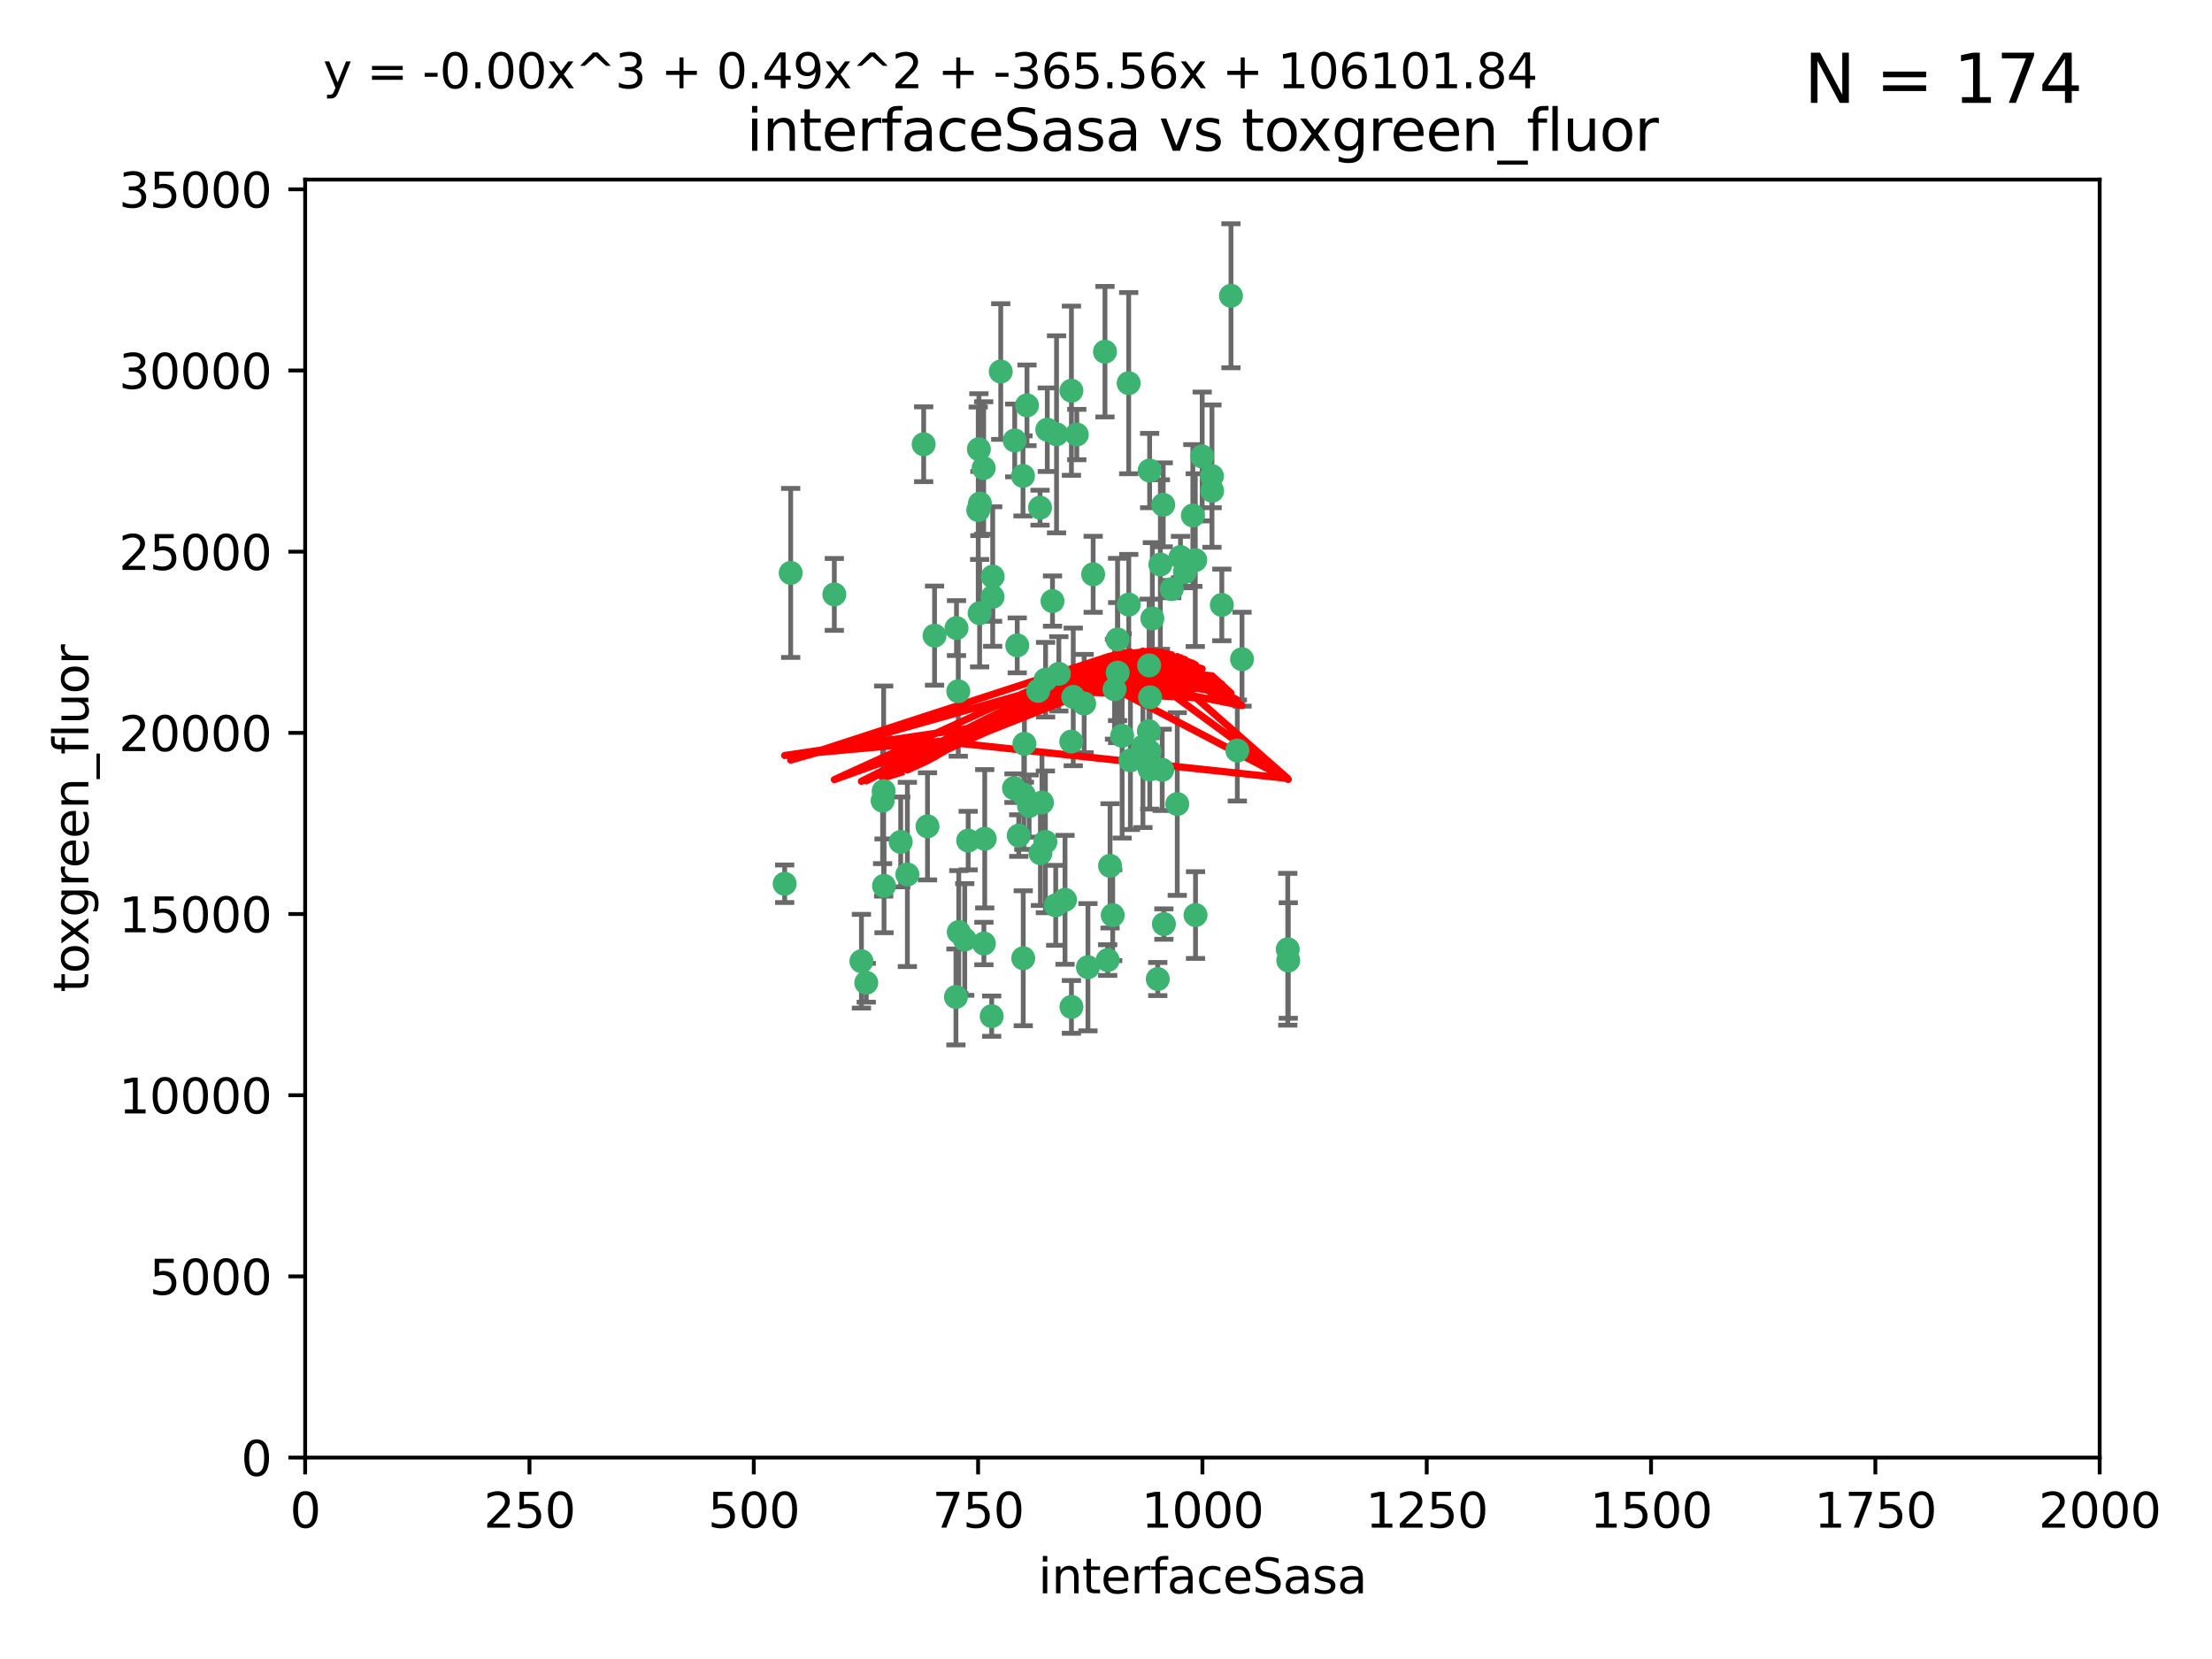 <?xml version="1.0" encoding="utf-8" standalone="no"?>
<!DOCTYPE svg PUBLIC "-//W3C//DTD SVG 1.1//EN"
  "http://www.w3.org/Graphics/SVG/1.1/DTD/svg11.dtd">
<svg xmlns:xlink="http://www.w3.org/1999/xlink" width="460.8pt" height="345.6pt" viewBox="0 0 460.8 345.6" xmlns="http://www.w3.org/2000/svg" version="1.1">
 <defs>
  <style type="text/css">*{stroke-linejoin: round; stroke-linecap: butt}</style>
 </defs>
 <g id="figure_1">
  <g id="patch_1">
   <path d="M 0 345.6 
L 460.8 345.6 
L 460.8 0 
L 0 0 
z
" style="fill: #ffffff"/>
  </g>
  <g id="axes_1">
   <g id="patch_2">
    <path d="M 63.571 303.64 
L 437.4 303.64 
L 437.4 37.411 
L 63.571 37.411 
z
" style="fill: #ffffff"/>
   </g>
   <g id="PathCollection_1">
    <defs>
     <path id="m55917a0ba0" d="M 0 1.118 
C 0.297 1.118 0.581 1 0.791 0.791 
C 1 0.581 1.118 0.297 1.118 0 
C 1.118 -0.297 1 -0.581 0.791 -0.791 
C 0.581 -1 0.297 -1.118 0 -1.118 
C -0.297 -1.118 -0.581 -1 -0.791 -0.791 
C -1 -0.581 -1.118 -0.297 -1.118 0 
C -1.118 0.297 -1 0.581 -0.791 0.791 
C -0.581 1 -0.297 1.118 0 1.118 
z
" style="stroke: #3cb371"/>
    </defs>
    <g clip-path="url(#pcaed48664f)">
     <use xlink:href="#m55917a0ba0" x="242.323" y="105.159" style="fill: #3cb371; stroke: #3cb371"/>
     <use xlink:href="#m55917a0ba0" x="248.998" y="116.686" style="fill: #3cb371; stroke: #3cb371"/>
     <use xlink:href="#m55917a0ba0" x="239.489" y="98.026" style="fill: #3cb371; stroke: #3cb371"/>
     <use xlink:href="#m55917a0ba0" x="250.437" y="95.094" style="fill: #3cb371; stroke: #3cb371"/>
     <use xlink:href="#m55917a0ba0" x="218.168" y="89.516" style="fill: #3cb371; stroke: #3cb371"/>
     <use xlink:href="#m55917a0ba0" x="245.919" y="116.045" style="fill: #3cb371; stroke: #3cb371"/>
     <use xlink:href="#m55917a0ba0" x="230.187" y="73.266" style="fill: #3cb371; stroke: #3cb371"/>
     <use xlink:href="#m55917a0ba0" x="240.054" y="128.839" style="fill: #3cb371; stroke: #3cb371"/>
     <use xlink:href="#m55917a0ba0" x="246.854" y="119.146" style="fill: #3cb371; stroke: #3cb371"/>
     <use xlink:href="#m55917a0ba0" x="231.8" y="190.648" style="fill: #3cb371; stroke: #3cb371"/>
     <use xlink:href="#m55917a0ba0" x="239.385" y="138.622" style="fill: #3cb371; stroke: #3cb371"/>
     <use xlink:href="#m55917a0ba0" x="223.198" y="81.394" style="fill: #3cb371; stroke: #3cb371"/>
     <use xlink:href="#m55917a0ba0" x="258.734" y="137.321" style="fill: #3cb371; stroke: #3cb371"/>
     <use xlink:href="#m55917a0ba0" x="233.762" y="153.285" style="fill: #3cb371; stroke: #3cb371"/>
     <use xlink:href="#m55917a0ba0" x="235.488" y="158.394" style="fill: #3cb371; stroke: #3cb371"/>
     <use xlink:href="#m55917a0ba0" x="211.385" y="91.754" style="fill: #3cb371; stroke: #3cb371"/>
     <use xlink:href="#m55917a0ba0" x="235.142" y="125.947" style="fill: #3cb371; stroke: #3cb371"/>
     <use xlink:href="#m55917a0ba0" x="220.097" y="90.475" style="fill: #3cb371; stroke: #3cb371"/>
     <use xlink:href="#m55917a0ba0" x="223.161" y="154.483" style="fill: #3cb371; stroke: #3cb371"/>
     <use xlink:href="#m55917a0ba0" x="248.491" y="107.386" style="fill: #3cb371; stroke: #3cb371"/>
     <use xlink:href="#m55917a0ba0" x="241.725" y="117.601" style="fill: #3cb371; stroke: #3cb371"/>
     <use xlink:href="#m55917a0ba0" x="225.848" y="146.564" style="fill: #3cb371; stroke: #3cb371"/>
     <use xlink:href="#m55917a0ba0" x="252.51" y="102.24" style="fill: #3cb371; stroke: #3cb371"/>
     <use xlink:href="#m55917a0ba0" x="227.725" y="119.635" style="fill: #3cb371; stroke: #3cb371"/>
     <use xlink:href="#m55917a0ba0" x="235.125" y="79.819" style="fill: #3cb371; stroke: #3cb371"/>
     <use xlink:href="#m55917a0ba0" x="206.772" y="124.329" style="fill: #3cb371; stroke: #3cb371"/>
     <use xlink:href="#m55917a0ba0" x="244.091" y="122.72" style="fill: #3cb371; stroke: #3cb371"/>
     <use xlink:href="#m55917a0ba0" x="241.185" y="203.953" style="fill: #3cb371; stroke: #3cb371"/>
     <use xlink:href="#m55917a0ba0" x="211.908" y="134.443" style="fill: #3cb371; stroke: #3cb371"/>
     <use xlink:href="#m55917a0ba0" x="213.404" y="154.954" style="fill: #3cb371; stroke: #3cb371"/>
     <use xlink:href="#m55917a0ba0" x="204.131" y="104.896" style="fill: #3cb371; stroke: #3cb371"/>
     <use xlink:href="#m55917a0ba0" x="239.465" y="156.559" style="fill: #3cb371; stroke: #3cb371"/>
     <use xlink:href="#m55917a0ba0" x="257.757" y="156.348" style="fill: #3cb371; stroke: #3cb371"/>
     <use xlink:href="#m55917a0ba0" x="216.658" y="105.756" style="fill: #3cb371; stroke: #3cb371"/>
     <use xlink:href="#m55917a0ba0" x="204.916" y="97.498" style="fill: #3cb371; stroke: #3cb371"/>
     <use xlink:href="#m55917a0ba0" x="192.417" y="92.545" style="fill: #3cb371; stroke: #3cb371"/>
     <use xlink:href="#m55917a0ba0" x="213.275" y="165.548" style="fill: #3cb371; stroke: #3cb371"/>
     <use xlink:href="#m55917a0ba0" x="216.269" y="143.916" style="fill: #3cb371; stroke: #3cb371"/>
     <use xlink:href="#m55917a0ba0" x="206.796" y="120.108" style="fill: #3cb371; stroke: #3cb371"/>
     <use xlink:href="#m55917a0ba0" x="206.585" y="211.686" style="fill: #3cb371; stroke: #3cb371"/>
     <use xlink:href="#m55917a0ba0" x="230.751" y="200.005" style="fill: #3cb371; stroke: #3cb371"/>
     <use xlink:href="#m55917a0ba0" x="199.256" y="130.84" style="fill: #3cb371; stroke: #3cb371"/>
     <use xlink:href="#m55917a0ba0" x="213.159" y="199.62" style="fill: #3cb371; stroke: #3cb371"/>
     <use xlink:href="#m55917a0ba0" x="217.777" y="175.376" style="fill: #3cb371; stroke: #3cb371"/>
     <use xlink:href="#m55917a0ba0" x="220.577" y="140.37" style="fill: #3cb371; stroke: #3cb371"/>
     <use xlink:href="#m55917a0ba0" x="217.06" y="167.179" style="fill: #3cb371; stroke: #3cb371"/>
     <use xlink:href="#m55917a0ba0" x="242.11" y="160.372" style="fill: #3cb371; stroke: #3cb371"/>
     <use xlink:href="#m55917a0ba0" x="223.577" y="145.178" style="fill: #3cb371; stroke: #3cb371"/>
     <use xlink:href="#m55917a0ba0" x="254.529" y="126.015" style="fill: #3cb371; stroke: #3cb371"/>
     <use xlink:href="#m55917a0ba0" x="214.383" y="167.916" style="fill: #3cb371; stroke: #3cb371"/>
     <use xlink:href="#m55917a0ba0" x="219.256" y="125.214" style="fill: #3cb371; stroke: #3cb371"/>
     <use xlink:href="#m55917a0ba0" x="208.473" y="77.397" style="fill: #3cb371; stroke: #3cb371"/>
     <use xlink:href="#m55917a0ba0" x="203.92" y="93.572" style="fill: #3cb371; stroke: #3cb371"/>
     <use xlink:href="#m55917a0ba0" x="239.332" y="152.32" style="fill: #3cb371; stroke: #3cb371"/>
     <use xlink:href="#m55917a0ba0" x="204.073" y="127.738" style="fill: #3cb371; stroke: #3cb371"/>
     <use xlink:href="#m55917a0ba0" x="239.579" y="145.262" style="fill: #3cb371; stroke: #3cb371"/>
     <use xlink:href="#m55917a0ba0" x="221.863" y="187.448" style="fill: #3cb371; stroke: #3cb371"/>
     <use xlink:href="#m55917a0ba0" x="232.833" y="140.122" style="fill: #3cb371; stroke: #3cb371"/>
     <use xlink:href="#m55917a0ba0" x="212.224" y="174.067" style="fill: #3cb371; stroke: #3cb371"/>
     <use xlink:href="#m55917a0ba0" x="252.476" y="99.184" style="fill: #3cb371; stroke: #3cb371"/>
     <use xlink:href="#m55917a0ba0" x="256.433" y="61.614" style="fill: #3cb371; stroke: #3cb371"/>
     <use xlink:href="#m55917a0ba0" x="223.2" y="209.753" style="fill: #3cb371; stroke: #3cb371"/>
     <use xlink:href="#m55917a0ba0" x="203.785" y="106.253" style="fill: #3cb371; stroke: #3cb371"/>
     <use xlink:href="#m55917a0ba0" x="219.927" y="188.597" style="fill: #3cb371; stroke: #3cb371"/>
     <use xlink:href="#m55917a0ba0" x="249.05" y="190.622" style="fill: #3cb371; stroke: #3cb371"/>
     <use xlink:href="#m55917a0ba0" x="213.94" y="84.44" style="fill: #3cb371; stroke: #3cb371"/>
     <use xlink:href="#m55917a0ba0" x="194.686" y="132.411" style="fill: #3cb371; stroke: #3cb371"/>
     <use xlink:href="#m55917a0ba0" x="183.864" y="166.79" style="fill: #3cb371; stroke: #3cb371"/>
     <use xlink:href="#m55917a0ba0" x="213.11" y="99.14" style="fill: #3cb371; stroke: #3cb371"/>
     <use xlink:href="#m55917a0ba0" x="180.458" y="204.723" style="fill: #3cb371; stroke: #3cb371"/>
     <use xlink:href="#m55917a0ba0" x="211.23" y="164.19" style="fill: #3cb371; stroke: #3cb371"/>
     <use xlink:href="#m55917a0ba0" x="238.093" y="155.561" style="fill: #3cb371; stroke: #3cb371"/>
     <use xlink:href="#m55917a0ba0" x="268.265" y="197.75" style="fill: #3cb371; stroke: #3cb371"/>
     <use xlink:href="#m55917a0ba0" x="199.626" y="143.999" style="fill: #3cb371; stroke: #3cb371"/>
     <use xlink:href="#m55917a0ba0" x="189.023" y="182.16" style="fill: #3cb371; stroke: #3cb371"/>
     <use xlink:href="#m55917a0ba0" x="193.215" y="172.143" style="fill: #3cb371; stroke: #3cb371"/>
     <use xlink:href="#m55917a0ba0" x="199.14" y="207.684" style="fill: #3cb371; stroke: #3cb371"/>
     <use xlink:href="#m55917a0ba0" x="232.811" y="133.213" style="fill: #3cb371; stroke: #3cb371"/>
     <use xlink:href="#m55917a0ba0" x="268.37" y="200.094" style="fill: #3cb371; stroke: #3cb371"/>
     <use xlink:href="#m55917a0ba0" x="224.314" y="90.523" style="fill: #3cb371; stroke: #3cb371"/>
     <use xlink:href="#m55917a0ba0" x="239.516" y="160.289" style="fill: #3cb371; stroke: #3cb371"/>
     <use xlink:href="#m55917a0ba0" x="204.964" y="196.552" style="fill: #3cb371; stroke: #3cb371"/>
     <use xlink:href="#m55917a0ba0" x="231.243" y="180.373" style="fill: #3cb371; stroke: #3cb371"/>
     <use xlink:href="#m55917a0ba0" x="164.714" y="119.349" style="fill: #3cb371; stroke: #3cb371"/>
     <use xlink:href="#m55917a0ba0" x="216.738" y="177.728" style="fill: #3cb371; stroke: #3cb371"/>
     <use xlink:href="#m55917a0ba0" x="200.972" y="195.709" style="fill: #3cb371; stroke: #3cb371"/>
     <use xlink:href="#m55917a0ba0" x="163.46" y="184.103" style="fill: #3cb371; stroke: #3cb371"/>
     <use xlink:href="#m55917a0ba0" x="205.136" y="174.728" style="fill: #3cb371; stroke: #3cb371"/>
     <use xlink:href="#m55917a0ba0" x="217.815" y="141.593" style="fill: #3cb371; stroke: #3cb371"/>
     <use xlink:href="#m55917a0ba0" x="201.69" y="175.112" style="fill: #3cb371; stroke: #3cb371"/>
     <use xlink:href="#m55917a0ba0" x="199.731" y="194.16" style="fill: #3cb371; stroke: #3cb371"/>
     <use xlink:href="#m55917a0ba0" x="242.461" y="192.502" style="fill: #3cb371; stroke: #3cb371"/>
     <use xlink:href="#m55917a0ba0" x="184.082" y="164.794" style="fill: #3cb371; stroke: #3cb371"/>
     <use xlink:href="#m55917a0ba0" x="232.174" y="143.576" style="fill: #3cb371; stroke: #3cb371"/>
     <use xlink:href="#m55917a0ba0" x="179.453" y="200.236" style="fill: #3cb371; stroke: #3cb371"/>
     <use xlink:href="#m55917a0ba0" x="245.245" y="167.495" style="fill: #3cb371; stroke: #3cb371"/>
     <use xlink:href="#m55917a0ba0" x="173.806" y="123.828" style="fill: #3cb371; stroke: #3cb371"/>
     <use xlink:href="#m55917a0ba0" x="226.639" y="201.488" style="fill: #3cb371; stroke: #3cb371"/>
     <use xlink:href="#m55917a0ba0" x="184.157" y="184.534" style="fill: #3cb371; stroke: #3cb371"/>
     <use xlink:href="#m55917a0ba0" x="187.632" y="175.388" style="fill: #3cb371; stroke: #3cb371"/>
    </g>
   </g>
   <g id="matplotlib.axis_1">
    <g id="xtick_1">
     <g id="line2d_1">
      <defs>
       <path id="m1ef211e9b3" d="M 0 0 
L 0 3.5 
" style="stroke: #000000; stroke-width: 0.8"/>
      </defs>
      <g>
       <use xlink:href="#m1ef211e9b3" x="63.571" y="303.64" style="stroke: #000000; stroke-width: 0.8"/>
      </g>
     </g>
     <g id="text_1">
      <!-- 0 -->
      <g transform="translate(60.39 318.238)scale(0.1 -0.1)">
       <defs>
        <path id="DejaVuSans-30" d="M 2034 4250 
Q 1547 4250 1301 3770 
Q 1056 3291 1056 2328 
Q 1056 1369 1301 889 
Q 1547 409 2034 409 
Q 2525 409 2770 889 
Q 3016 1369 3016 2328 
Q 3016 3291 2770 3770 
Q 2525 4250 2034 4250 
z
M 2034 4750 
Q 2819 4750 3233 4129 
Q 3647 3509 3647 2328 
Q 3647 1150 3233 529 
Q 2819 -91 2034 -91 
Q 1250 -91 836 529 
Q 422 1150 422 2328 
Q 422 3509 836 4129 
Q 1250 4750 2034 4750 
z
" transform="scale(0.016)"/>
       </defs>
       <use xlink:href="#DejaVuSans-30"/>
      </g>
     </g>
    </g>
    <g id="xtick_2">
     <g id="line2d_2">
      <g>
       <use xlink:href="#m1ef211e9b3" x="110.3" y="303.64" style="stroke: #000000; stroke-width: 0.8"/>
      </g>
     </g>
     <g id="text_2">
      <!-- 250 -->
      <g transform="translate(100.756 318.238)scale(0.1 -0.1)">
       <defs>
        <path id="DejaVuSans-32" d="M 1228 531 
L 3431 531 
L 3431 0 
L 469 0 
L 469 531 
Q 828 903 1448 1529 
Q 2069 2156 2228 2338 
Q 2531 2678 2651 2914 
Q 2772 3150 2772 3378 
Q 2772 3750 2511 3984 
Q 2250 4219 1831 4219 
Q 1534 4219 1204 4116 
Q 875 4013 500 3803 
L 500 4441 
Q 881 4594 1212 4672 
Q 1544 4750 1819 4750 
Q 2544 4750 2975 4387 
Q 3406 4025 3406 3419 
Q 3406 3131 3298 2873 
Q 3191 2616 2906 2266 
Q 2828 2175 2409 1742 
Q 1991 1309 1228 531 
z
" transform="scale(0.016)"/>
        <path id="DejaVuSans-35" d="M 691 4666 
L 3169 4666 
L 3169 4134 
L 1269 4134 
L 1269 2991 
Q 1406 3038 1543 3061 
Q 1681 3084 1819 3084 
Q 2600 3084 3056 2656 
Q 3513 2228 3513 1497 
Q 3513 744 3044 326 
Q 2575 -91 1722 -91 
Q 1428 -91 1123 -41 
Q 819 9 494 109 
L 494 744 
Q 775 591 1075 516 
Q 1375 441 1709 441 
Q 2250 441 2565 725 
Q 2881 1009 2881 1497 
Q 2881 1984 2565 2268 
Q 2250 2553 1709 2553 
Q 1456 2553 1204 2497 
Q 953 2441 691 2322 
L 691 4666 
z
" transform="scale(0.016)"/>
       </defs>
       <use xlink:href="#DejaVuSans-32"/>
       <use xlink:href="#DejaVuSans-35" x="63.623"/>
       <use xlink:href="#DejaVuSans-30" x="127.246"/>
      </g>
     </g>
    </g>
    <g id="xtick_3">
     <g id="line2d_3">
      <g>
       <use xlink:href="#m1ef211e9b3" x="157.028" y="303.64" style="stroke: #000000; stroke-width: 0.8"/>
      </g>
     </g>
     <g id="text_3">
      <!-- 500 -->
      <g transform="translate(147.485 318.238)scale(0.1 -0.1)">
       <use xlink:href="#DejaVuSans-35"/>
       <use xlink:href="#DejaVuSans-30" x="63.623"/>
       <use xlink:href="#DejaVuSans-30" x="127.246"/>
      </g>
     </g>
    </g>
    <g id="xtick_4">
     <g id="line2d_4">
      <g>
       <use xlink:href="#m1ef211e9b3" x="203.757" y="303.64" style="stroke: #000000; stroke-width: 0.8"/>
      </g>
     </g>
     <g id="text_4">
      <!-- 750 -->
      <g transform="translate(194.213 318.238)scale(0.1 -0.1)">
       <defs>
        <path id="DejaVuSans-37" d="M 525 4666 
L 3525 4666 
L 3525 4397 
L 1831 0 
L 1172 0 
L 2766 4134 
L 525 4134 
L 525 4666 
z
" transform="scale(0.016)"/>
       </defs>
       <use xlink:href="#DejaVuSans-37"/>
       <use xlink:href="#DejaVuSans-35" x="63.623"/>
       <use xlink:href="#DejaVuSans-30" x="127.246"/>
      </g>
     </g>
    </g>
    <g id="xtick_5">
     <g id="line2d_5">
      <g>
       <use xlink:href="#m1ef211e9b3" x="250.486" y="303.64" style="stroke: #000000; stroke-width: 0.8"/>
      </g>
     </g>
     <g id="text_5">
      <!-- 1000 -->
      <g transform="translate(237.761 318.238)scale(0.1 -0.1)">
       <defs>
        <path id="DejaVuSans-31" d="M 794 531 
L 1825 531 
L 1825 4091 
L 703 3866 
L 703 4441 
L 1819 4666 
L 2450 4666 
L 2450 531 
L 3481 531 
L 3481 0 
L 794 0 
L 794 531 
z
" transform="scale(0.016)"/>
       </defs>
       <use xlink:href="#DejaVuSans-31"/>
       <use xlink:href="#DejaVuSans-30" x="63.623"/>
       <use xlink:href="#DejaVuSans-30" x="127.246"/>
       <use xlink:href="#DejaVuSans-30" x="190.869"/>
      </g>
     </g>
    </g>
    <g id="xtick_6">
     <g id="line2d_6">
      <g>
       <use xlink:href="#m1ef211e9b3" x="297.214" y="303.64" style="stroke: #000000; stroke-width: 0.8"/>
      </g>
     </g>
     <g id="text_6">
      <!-- 1250 -->
      <g transform="translate(284.489 318.238)scale(0.1 -0.1)">
       <use xlink:href="#DejaVuSans-31"/>
       <use xlink:href="#DejaVuSans-32" x="63.623"/>
       <use xlink:href="#DejaVuSans-35" x="127.246"/>
       <use xlink:href="#DejaVuSans-30" x="190.869"/>
      </g>
     </g>
    </g>
    <g id="xtick_7">
     <g id="line2d_7">
      <g>
       <use xlink:href="#m1ef211e9b3" x="343.943" y="303.64" style="stroke: #000000; stroke-width: 0.8"/>
      </g>
     </g>
     <g id="text_7">
      <!-- 1500 -->
      <g transform="translate(331.218 318.238)scale(0.1 -0.1)">
       <use xlink:href="#DejaVuSans-31"/>
       <use xlink:href="#DejaVuSans-35" x="63.623"/>
       <use xlink:href="#DejaVuSans-30" x="127.246"/>
       <use xlink:href="#DejaVuSans-30" x="190.869"/>
      </g>
     </g>
    </g>
    <g id="xtick_8">
     <g id="line2d_8">
      <g>
       <use xlink:href="#m1ef211e9b3" x="390.671" y="303.64" style="stroke: #000000; stroke-width: 0.8"/>
      </g>
     </g>
     <g id="text_8">
      <!-- 1750 -->
      <g transform="translate(377.946 318.238)scale(0.1 -0.1)">
       <use xlink:href="#DejaVuSans-31"/>
       <use xlink:href="#DejaVuSans-37" x="63.623"/>
       <use xlink:href="#DejaVuSans-35" x="127.246"/>
       <use xlink:href="#DejaVuSans-30" x="190.869"/>
      </g>
     </g>
    </g>
    <g id="xtick_9">
     <g id="line2d_9">
      <g>
       <use xlink:href="#m1ef211e9b3" x="437.4" y="303.64" style="stroke: #000000; stroke-width: 0.8"/>
      </g>
     </g>
     <g id="text_9">
      <!-- 2000 -->
      <g transform="translate(424.675 318.238)scale(0.1 -0.1)">
       <use xlink:href="#DejaVuSans-32"/>
       <use xlink:href="#DejaVuSans-30" x="63.623"/>
       <use xlink:href="#DejaVuSans-30" x="127.246"/>
       <use xlink:href="#DejaVuSans-30" x="190.869"/>
      </g>
     </g>
    </g>
    <g id="text_10">
     <!-- interfaceSasa -->
     <g transform="translate(216.279 331.917)scale(0.1 -0.1)">
      <defs>
       <path id="DejaVuSans-69" d="M 603 3500 
L 1178 3500 
L 1178 0 
L 603 0 
L 603 3500 
z
M 603 4863 
L 1178 4863 
L 1178 4134 
L 603 4134 
L 603 4863 
z
" transform="scale(0.016)"/>
       <path id="DejaVuSans-6e" d="M 3513 2113 
L 3513 0 
L 2938 0 
L 2938 2094 
Q 2938 2591 2744 2837 
Q 2550 3084 2163 3084 
Q 1697 3084 1428 2787 
Q 1159 2491 1159 1978 
L 1159 0 
L 581 0 
L 581 3500 
L 1159 3500 
L 1159 2956 
Q 1366 3272 1645 3428 
Q 1925 3584 2291 3584 
Q 2894 3584 3203 3211 
Q 3513 2838 3513 2113 
z
" transform="scale(0.016)"/>
       <path id="DejaVuSans-74" d="M 1172 4494 
L 1172 3500 
L 2356 3500 
L 2356 3053 
L 1172 3053 
L 1172 1153 
Q 1172 725 1289 603 
Q 1406 481 1766 481 
L 2356 481 
L 2356 0 
L 1766 0 
Q 1100 0 847 248 
Q 594 497 594 1153 
L 594 3053 
L 172 3053 
L 172 3500 
L 594 3500 
L 594 4494 
L 1172 4494 
z
" transform="scale(0.016)"/>
       <path id="DejaVuSans-65" d="M 3597 1894 
L 3597 1613 
L 953 1613 
Q 991 1019 1311 708 
Q 1631 397 2203 397 
Q 2534 397 2845 478 
Q 3156 559 3463 722 
L 3463 178 
Q 3153 47 2828 -22 
Q 2503 -91 2169 -91 
Q 1331 -91 842 396 
Q 353 884 353 1716 
Q 353 2575 817 3079 
Q 1281 3584 2069 3584 
Q 2775 3584 3186 3129 
Q 3597 2675 3597 1894 
z
M 3022 2063 
Q 3016 2534 2758 2815 
Q 2500 3097 2075 3097 
Q 1594 3097 1305 2825 
Q 1016 2553 972 2059 
L 3022 2063 
z
" transform="scale(0.016)"/>
       <path id="DejaVuSans-72" d="M 2631 2963 
Q 2534 3019 2420 3045 
Q 2306 3072 2169 3072 
Q 1681 3072 1420 2755 
Q 1159 2438 1159 1844 
L 1159 0 
L 581 0 
L 581 3500 
L 1159 3500 
L 1159 2956 
Q 1341 3275 1631 3429 
Q 1922 3584 2338 3584 
Q 2397 3584 2469 3576 
Q 2541 3569 2628 3553 
L 2631 2963 
z
" transform="scale(0.016)"/>
       <path id="DejaVuSans-66" d="M 2375 4863 
L 2375 4384 
L 1825 4384 
Q 1516 4384 1395 4259 
Q 1275 4134 1275 3809 
L 1275 3500 
L 2222 3500 
L 2222 3053 
L 1275 3053 
L 1275 0 
L 697 0 
L 697 3053 
L 147 3053 
L 147 3500 
L 697 3500 
L 697 3744 
Q 697 4328 969 4595 
Q 1241 4863 1831 4863 
L 2375 4863 
z
" transform="scale(0.016)"/>
       <path id="DejaVuSans-61" d="M 2194 1759 
Q 1497 1759 1228 1600 
Q 959 1441 959 1056 
Q 959 750 1161 570 
Q 1363 391 1709 391 
Q 2188 391 2477 730 
Q 2766 1069 2766 1631 
L 2766 1759 
L 2194 1759 
z
M 3341 1997 
L 3341 0 
L 2766 0 
L 2766 531 
Q 2569 213 2275 61 
Q 1981 -91 1556 -91 
Q 1019 -91 701 211 
Q 384 513 384 1019 
Q 384 1609 779 1909 
Q 1175 2209 1959 2209 
L 2766 2209 
L 2766 2266 
Q 2766 2663 2505 2880 
Q 2244 3097 1772 3097 
Q 1472 3097 1187 3025 
Q 903 2953 641 2809 
L 641 3341 
Q 956 3463 1253 3523 
Q 1550 3584 1831 3584 
Q 2591 3584 2966 3190 
Q 3341 2797 3341 1997 
z
" transform="scale(0.016)"/>
       <path id="DejaVuSans-63" d="M 3122 3366 
L 3122 2828 
Q 2878 2963 2633 3030 
Q 2388 3097 2138 3097 
Q 1578 3097 1268 2742 
Q 959 2388 959 1747 
Q 959 1106 1268 751 
Q 1578 397 2138 397 
Q 2388 397 2633 464 
Q 2878 531 3122 666 
L 3122 134 
Q 2881 22 2623 -34 
Q 2366 -91 2075 -91 
Q 1284 -91 818 406 
Q 353 903 353 1747 
Q 353 2603 823 3093 
Q 1294 3584 2113 3584 
Q 2378 3584 2631 3529 
Q 2884 3475 3122 3366 
z
" transform="scale(0.016)"/>
       <path id="DejaVuSans-53" d="M 3425 4513 
L 3425 3897 
Q 3066 4069 2747 4153 
Q 2428 4238 2131 4238 
Q 1616 4238 1336 4038 
Q 1056 3838 1056 3469 
Q 1056 3159 1242 3001 
Q 1428 2844 1947 2747 
L 2328 2669 
Q 3034 2534 3370 2195 
Q 3706 1856 3706 1288 
Q 3706 609 3251 259 
Q 2797 -91 1919 -91 
Q 1588 -91 1214 -16 
Q 841 59 441 206 
L 441 856 
Q 825 641 1194 531 
Q 1563 422 1919 422 
Q 2459 422 2753 634 
Q 3047 847 3047 1241 
Q 3047 1584 2836 1778 
Q 2625 1972 2144 2069 
L 1759 2144 
Q 1053 2284 737 2584 
Q 422 2884 422 3419 
Q 422 4038 858 4394 
Q 1294 4750 2059 4750 
Q 2388 4750 2728 4690 
Q 3069 4631 3425 4513 
z
" transform="scale(0.016)"/>
       <path id="DejaVuSans-73" d="M 2834 3397 
L 2834 2853 
Q 2591 2978 2328 3040 
Q 2066 3103 1784 3103 
Q 1356 3103 1142 2972 
Q 928 2841 928 2578 
Q 928 2378 1081 2264 
Q 1234 2150 1697 2047 
L 1894 2003 
Q 2506 1872 2764 1633 
Q 3022 1394 3022 966 
Q 3022 478 2636 193 
Q 2250 -91 1575 -91 
Q 1294 -91 989 -36 
Q 684 19 347 128 
L 347 722 
Q 666 556 975 473 
Q 1284 391 1588 391 
Q 1994 391 2212 530 
Q 2431 669 2431 922 
Q 2431 1156 2273 1281 
Q 2116 1406 1581 1522 
L 1381 1569 
Q 847 1681 609 1914 
Q 372 2147 372 2553 
Q 372 3047 722 3315 
Q 1072 3584 1716 3584 
Q 2034 3584 2315 3537 
Q 2597 3491 2834 3397 
z
" transform="scale(0.016)"/>
      </defs>
      <use xlink:href="#DejaVuSans-69"/>
      <use xlink:href="#DejaVuSans-6e" x="27.783"/>
      <use xlink:href="#DejaVuSans-74" x="91.162"/>
      <use xlink:href="#DejaVuSans-65" x="130.371"/>
      <use xlink:href="#DejaVuSans-72" x="191.895"/>
      <use xlink:href="#DejaVuSans-66" x="233.008"/>
      <use xlink:href="#DejaVuSans-61" x="268.213"/>
      <use xlink:href="#DejaVuSans-63" x="329.492"/>
      <use xlink:href="#DejaVuSans-65" x="384.473"/>
      <use xlink:href="#DejaVuSans-53" x="445.996"/>
      <use xlink:href="#DejaVuSans-61" x="509.473"/>
      <use xlink:href="#DejaVuSans-73" x="570.752"/>
      <use xlink:href="#DejaVuSans-61" x="622.852"/>
     </g>
    </g>
   </g>
   <g id="matplotlib.axis_2">
    <g id="ytick_1">
     <g id="line2d_10">
      <defs>
       <path id="m3db068d38d" d="M 0 0 
L -3.5 0 
" style="stroke: #000000; stroke-width: 0.8"/>
      </defs>
      <g>
       <use xlink:href="#m3db068d38d" x="63.571" y="303.64" style="stroke: #000000; stroke-width: 0.8"/>
      </g>
     </g>
     <g id="text_11">
      <!-- 0 -->
      <g transform="translate(50.209 307.439)scale(0.1 -0.1)">
       <use xlink:href="#DejaVuSans-30"/>
      </g>
     </g>
    </g>
    <g id="ytick_2">
     <g id="line2d_11">
      <g>
       <use xlink:href="#m3db068d38d" x="63.571" y="265.897" style="stroke: #000000; stroke-width: 0.8"/>
      </g>
     </g>
     <g id="text_12">
      <!-- 5000 -->
      <g transform="translate(31.121 269.696)scale(0.1 -0.1)">
       <use xlink:href="#DejaVuSans-35"/>
       <use xlink:href="#DejaVuSans-30" x="63.623"/>
       <use xlink:href="#DejaVuSans-30" x="127.246"/>
       <use xlink:href="#DejaVuSans-30" x="190.869"/>
      </g>
     </g>
    </g>
    <g id="ytick_3">
     <g id="line2d_12">
      <g>
       <use xlink:href="#m3db068d38d" x="63.571" y="228.154" style="stroke: #000000; stroke-width: 0.8"/>
      </g>
     </g>
     <g id="text_13">
      <!-- 10000 -->
      <g transform="translate(24.759 231.953)scale(0.1 -0.1)">
       <use xlink:href="#DejaVuSans-31"/>
       <use xlink:href="#DejaVuSans-30" x="63.623"/>
       <use xlink:href="#DejaVuSans-30" x="127.246"/>
       <use xlink:href="#DejaVuSans-30" x="190.869"/>
       <use xlink:href="#DejaVuSans-30" x="254.492"/>
      </g>
     </g>
    </g>
    <g id="ytick_4">
     <g id="line2d_13">
      <g>
       <use xlink:href="#m3db068d38d" x="63.571" y="190.411" style="stroke: #000000; stroke-width: 0.8"/>
      </g>
     </g>
     <g id="text_14">
      <!-- 15000 -->
      <g transform="translate(24.759 194.21)scale(0.1 -0.1)">
       <use xlink:href="#DejaVuSans-31"/>
       <use xlink:href="#DejaVuSans-35" x="63.623"/>
       <use xlink:href="#DejaVuSans-30" x="127.246"/>
       <use xlink:href="#DejaVuSans-30" x="190.869"/>
       <use xlink:href="#DejaVuSans-30" x="254.492"/>
      </g>
     </g>
    </g>
    <g id="ytick_5">
     <g id="line2d_14">
      <g>
       <use xlink:href="#m3db068d38d" x="63.571" y="152.668" style="stroke: #000000; stroke-width: 0.8"/>
      </g>
     </g>
     <g id="text_15">
      <!-- 20000 -->
      <g transform="translate(24.759 156.467)scale(0.1 -0.1)">
       <use xlink:href="#DejaVuSans-32"/>
       <use xlink:href="#DejaVuSans-30" x="63.623"/>
       <use xlink:href="#DejaVuSans-30" x="127.246"/>
       <use xlink:href="#DejaVuSans-30" x="190.869"/>
       <use xlink:href="#DejaVuSans-30" x="254.492"/>
      </g>
     </g>
    </g>
    <g id="ytick_6">
     <g id="line2d_15">
      <g>
       <use xlink:href="#m3db068d38d" x="63.571" y="114.925" style="stroke: #000000; stroke-width: 0.8"/>
      </g>
     </g>
     <g id="text_16">
      <!-- 25000 -->
      <g transform="translate(24.759 118.724)scale(0.1 -0.1)">
       <use xlink:href="#DejaVuSans-32"/>
       <use xlink:href="#DejaVuSans-35" x="63.623"/>
       <use xlink:href="#DejaVuSans-30" x="127.246"/>
       <use xlink:href="#DejaVuSans-30" x="190.869"/>
       <use xlink:href="#DejaVuSans-30" x="254.492"/>
      </g>
     </g>
    </g>
    <g id="ytick_7">
     <g id="line2d_16">
      <g>
       <use xlink:href="#m3db068d38d" x="63.571" y="77.181" style="stroke: #000000; stroke-width: 0.8"/>
      </g>
     </g>
     <g id="text_17">
      <!-- 30000 -->
      <g transform="translate(24.759 80.981)scale(0.1 -0.1)">
       <defs>
        <path id="DejaVuSans-33" d="M 2597 2516 
Q 3050 2419 3304 2112 
Q 3559 1806 3559 1356 
Q 3559 666 3084 287 
Q 2609 -91 1734 -91 
Q 1441 -91 1130 -33 
Q 819 25 488 141 
L 488 750 
Q 750 597 1062 519 
Q 1375 441 1716 441 
Q 2309 441 2620 675 
Q 2931 909 2931 1356 
Q 2931 1769 2642 2001 
Q 2353 2234 1838 2234 
L 1294 2234 
L 1294 2753 
L 1863 2753 
Q 2328 2753 2575 2939 
Q 2822 3125 2822 3475 
Q 2822 3834 2567 4026 
Q 2313 4219 1838 4219 
Q 1578 4219 1281 4162 
Q 984 4106 628 3988 
L 628 4550 
Q 988 4650 1302 4700 
Q 1616 4750 1894 4750 
Q 2613 4750 3031 4423 
Q 3450 4097 3450 3541 
Q 3450 3153 3228 2886 
Q 3006 2619 2597 2516 
z
" transform="scale(0.016)"/>
       </defs>
       <use xlink:href="#DejaVuSans-33"/>
       <use xlink:href="#DejaVuSans-30" x="63.623"/>
       <use xlink:href="#DejaVuSans-30" x="127.246"/>
       <use xlink:href="#DejaVuSans-30" x="190.869"/>
       <use xlink:href="#DejaVuSans-30" x="254.492"/>
      </g>
     </g>
    </g>
    <g id="ytick_8">
     <g id="line2d_17">
      <g>
       <use xlink:href="#m3db068d38d" x="63.571" y="39.438" style="stroke: #000000; stroke-width: 0.8"/>
      </g>
     </g>
     <g id="text_18">
      <!-- 35000 -->
      <g transform="translate(24.759 43.238)scale(0.1 -0.1)">
       <use xlink:href="#DejaVuSans-33"/>
       <use xlink:href="#DejaVuSans-35" x="63.623"/>
       <use xlink:href="#DejaVuSans-30" x="127.246"/>
       <use xlink:href="#DejaVuSans-30" x="190.869"/>
       <use xlink:href="#DejaVuSans-30" x="254.492"/>
      </g>
     </g>
    </g>
    <g id="text_19">
     <!-- toxgreen_fluor -->
     <g transform="translate(18.401 206.72)rotate(-90)scale(0.1 -0.1)">
      <defs>
       <path id="DejaVuSans-6f" d="M 1959 3097 
Q 1497 3097 1228 2736 
Q 959 2375 959 1747 
Q 959 1119 1226 758 
Q 1494 397 1959 397 
Q 2419 397 2687 759 
Q 2956 1122 2956 1747 
Q 2956 2369 2687 2733 
Q 2419 3097 1959 3097 
z
M 1959 3584 
Q 2709 3584 3137 3096 
Q 3566 2609 3566 1747 
Q 3566 888 3137 398 
Q 2709 -91 1959 -91 
Q 1206 -91 779 398 
Q 353 888 353 1747 
Q 353 2609 779 3096 
Q 1206 3584 1959 3584 
z
" transform="scale(0.016)"/>
       <path id="DejaVuSans-78" d="M 3513 3500 
L 2247 1797 
L 3578 0 
L 2900 0 
L 1881 1375 
L 863 0 
L 184 0 
L 1544 1831 
L 300 3500 
L 978 3500 
L 1906 2253 
L 2834 3500 
L 3513 3500 
z
" transform="scale(0.016)"/>
       <path id="DejaVuSans-67" d="M 2906 1791 
Q 2906 2416 2648 2759 
Q 2391 3103 1925 3103 
Q 1463 3103 1205 2759 
Q 947 2416 947 1791 
Q 947 1169 1205 825 
Q 1463 481 1925 481 
Q 2391 481 2648 825 
Q 2906 1169 2906 1791 
z
M 3481 434 
Q 3481 -459 3084 -895 
Q 2688 -1331 1869 -1331 
Q 1566 -1331 1297 -1286 
Q 1028 -1241 775 -1147 
L 775 -588 
Q 1028 -725 1275 -790 
Q 1522 -856 1778 -856 
Q 2344 -856 2625 -561 
Q 2906 -266 2906 331 
L 2906 616 
Q 2728 306 2450 153 
Q 2172 0 1784 0 
Q 1141 0 747 490 
Q 353 981 353 1791 
Q 353 2603 747 3093 
Q 1141 3584 1784 3584 
Q 2172 3584 2450 3431 
Q 2728 3278 2906 2969 
L 2906 3500 
L 3481 3500 
L 3481 434 
z
" transform="scale(0.016)"/>
       <path id="DejaVuSans-5f" d="M 3263 -1063 
L 3263 -1509 
L -63 -1509 
L -63 -1063 
L 3263 -1063 
z
" transform="scale(0.016)"/>
       <path id="DejaVuSans-6c" d="M 603 4863 
L 1178 4863 
L 1178 0 
L 603 0 
L 603 4863 
z
" transform="scale(0.016)"/>
       <path id="DejaVuSans-75" d="M 544 1381 
L 544 3500 
L 1119 3500 
L 1119 1403 
Q 1119 906 1312 657 
Q 1506 409 1894 409 
Q 2359 409 2629 706 
Q 2900 1003 2900 1516 
L 2900 3500 
L 3475 3500 
L 3475 0 
L 2900 0 
L 2900 538 
Q 2691 219 2414 64 
Q 2138 -91 1772 -91 
Q 1169 -91 856 284 
Q 544 659 544 1381 
z
M 1991 3584 
L 1991 3584 
z
" transform="scale(0.016)"/>
      </defs>
      <use xlink:href="#DejaVuSans-74"/>
      <use xlink:href="#DejaVuSans-6f" x="39.209"/>
      <use xlink:href="#DejaVuSans-78" x="97.266"/>
      <use xlink:href="#DejaVuSans-67" x="156.445"/>
      <use xlink:href="#DejaVuSans-72" x="219.922"/>
      <use xlink:href="#DejaVuSans-65" x="258.785"/>
      <use xlink:href="#DejaVuSans-65" x="320.309"/>
      <use xlink:href="#DejaVuSans-6e" x="381.832"/>
      <use xlink:href="#DejaVuSans-5f" x="445.211"/>
      <use xlink:href="#DejaVuSans-66" x="495.211"/>
      <use xlink:href="#DejaVuSans-6c" x="530.416"/>
      <use xlink:href="#DejaVuSans-75" x="558.199"/>
      <use xlink:href="#DejaVuSans-6f" x="621.578"/>
      <use xlink:href="#DejaVuSans-72" x="682.76"/>
     </g>
    </g>
   </g>
   <g id="LineCollection_1">
    <path d="M 242.323 113.901 
L 242.323 96.418 
" clip-path="url(#pcaed48664f)" style="fill: none; stroke: #696969"/>
    <path d="M 248.998 134.682 
L 248.998 98.689 
" clip-path="url(#pcaed48664f)" style="fill: none; stroke: #696969"/>
    <path d="M 239.489 105.772 
L 239.489 90.281 
" clip-path="url(#pcaed48664f)" style="fill: none; stroke: #696969"/>
    <path d="M 250.437 108.514 
L 250.437 81.675 
" clip-path="url(#pcaed48664f)" style="fill: none; stroke: #696969"/>
    <path d="M 218.168 98.217 
L 218.168 80.815 
" clip-path="url(#pcaed48664f)" style="fill: none; stroke: #696969"/>
    <path d="M 245.919 120.361 
L 245.919 111.729 
" clip-path="url(#pcaed48664f)" style="fill: none; stroke: #696969"/>
    <path d="M 230.187 86.861 
L 230.187 59.671 
" clip-path="url(#pcaed48664f)" style="fill: none; stroke: #696969"/>
    <path d="M 240.054 144.637 
L 240.054 113.041 
" clip-path="url(#pcaed48664f)" style="fill: none; stroke: #696969"/>
    <path d="M 246.854 122.449 
L 246.854 115.842 
" clip-path="url(#pcaed48664f)" style="fill: none; stroke: #696969"/>
    <path d="M 231.8 200.118 
L 231.8 181.177 
" clip-path="url(#pcaed48664f)" style="fill: none; stroke: #696969"/>
    <path d="M 239.385 152.437 
L 239.385 124.806 
" clip-path="url(#pcaed48664f)" style="fill: none; stroke: #696969"/>
    <path d="M 223.198 99.017 
L 223.198 63.771 
" clip-path="url(#pcaed48664f)" style="fill: none; stroke: #696969"/>
    <path d="M 258.734 147.102 
L 258.734 127.541 
" clip-path="url(#pcaed48664f)" style="fill: none; stroke: #696969"/>
    <path d="M 233.762 174.582 
L 233.762 131.988 
" clip-path="url(#pcaed48664f)" style="fill: none; stroke: #696969"/>
    <path d="M 235.488 172.807 
L 235.488 143.981 
" clip-path="url(#pcaed48664f)" style="fill: none; stroke: #696969"/>
    <path d="M 211.385 99.334 
L 211.385 84.174 
" clip-path="url(#pcaed48664f)" style="fill: none; stroke: #696969"/>
    <path d="M 235.142 136.397 
L 235.142 115.497 
" clip-path="url(#pcaed48664f)" style="fill: none; stroke: #696969"/>
    <path d="M 220.097 111.003 
L 220.097 69.947 
" clip-path="url(#pcaed48664f)" style="fill: none; stroke: #696969"/>
    <path d="M 223.161 155.048 
L 223.161 153.918 
" clip-path="url(#pcaed48664f)" style="fill: none; stroke: #696969"/>
    <path d="M 248.491 122.155 
L 248.491 92.617 
" clip-path="url(#pcaed48664f)" style="fill: none; stroke: #696969"/>
    <path d="M 241.725 135.26 
L 241.725 99.941 
" clip-path="url(#pcaed48664f)" style="fill: none; stroke: #696969"/>
    <path d="M 225.848 156.807 
L 225.848 136.321 
" clip-path="url(#pcaed48664f)" style="fill: none; stroke: #696969"/>
    <path d="M 252.51 105.772 
L 252.51 98.709 
" clip-path="url(#pcaed48664f)" style="fill: none; stroke: #696969"/>
    <path d="M 227.725 127.554 
L 227.725 111.717 
" clip-path="url(#pcaed48664f)" style="fill: none; stroke: #696969"/>
    <path d="M 235.125 98.693 
L 235.125 60.945 
" clip-path="url(#pcaed48664f)" style="fill: none; stroke: #696969"/>
    <path d="M 206.772 129.426 
L 206.772 119.231 
" clip-path="url(#pcaed48664f)" style="fill: none; stroke: #696969"/>
    <path d="M 244.091 124.514 
L 244.091 120.926 
" clip-path="url(#pcaed48664f)" style="fill: none; stroke: #696969"/>
    <path d="M 241.185 207.405 
L 241.185 200.501 
" clip-path="url(#pcaed48664f)" style="fill: none; stroke: #696969"/>
    <path d="M 211.908 140.163 
L 211.908 128.724 
" clip-path="url(#pcaed48664f)" style="fill: none; stroke: #696969"/>
    <path d="M 213.404 162.929 
L 213.404 146.979 
" clip-path="url(#pcaed48664f)" style="fill: none; stroke: #696969"/>
    <path d="M 204.131 111.578 
L 204.131 98.214 
" clip-path="url(#pcaed48664f)" style="fill: none; stroke: #696969"/>
    <path d="M 239.465 160.147 
L 239.465 152.97 
" clip-path="url(#pcaed48664f)" style="fill: none; stroke: #696969"/>
    <path d="M 257.757 166.868 
L 257.757 145.829 
" clip-path="url(#pcaed48664f)" style="fill: none; stroke: #696969"/>
    <path d="M 216.658 109.392 
L 216.658 102.12 
" clip-path="url(#pcaed48664f)" style="fill: none; stroke: #696969"/>
    <path d="M 204.916 111.302 
L 204.916 83.693 
" clip-path="url(#pcaed48664f)" style="fill: none; stroke: #696969"/>
    <path d="M 192.417 100.341 
L 192.417 84.749 
" clip-path="url(#pcaed48664f)" style="fill: none; stroke: #696969"/>
    <path d="M 213.275 176.939 
L 213.275 154.157 
" clip-path="url(#pcaed48664f)" style="fill: none; stroke: #696969"/>
    <path d="M 216.269 145.941 
L 216.269 141.891 
" clip-path="url(#pcaed48664f)" style="fill: none; stroke: #696969"/>
    <path d="M 206.796 134.641 
L 206.796 105.576 
" clip-path="url(#pcaed48664f)" style="fill: none; stroke: #696969"/>
    <path d="M 206.585 215.883 
L 206.585 207.488 
" clip-path="url(#pcaed48664f)" style="fill: none; stroke: #696969"/>
    <path d="M 230.751 203.204 
L 230.751 196.806 
" clip-path="url(#pcaed48664f)" style="fill: none; stroke: #696969"/>
    <path d="M 199.256 136.561 
L 199.256 125.12 
" clip-path="url(#pcaed48664f)" style="fill: none; stroke: #696969"/>
    <path d="M 213.159 213.675 
L 213.159 185.565 
" clip-path="url(#pcaed48664f)" style="fill: none; stroke: #696969"/>
    <path d="M 217.777 190.142 
L 217.777 160.609 
" clip-path="url(#pcaed48664f)" style="fill: none; stroke: #696969"/>
    <path d="M 220.577 148.106 
L 220.577 132.634 
" clip-path="url(#pcaed48664f)" style="fill: none; stroke: #696969"/>
    <path d="M 217.06 177.756 
L 217.06 156.602 
" clip-path="url(#pcaed48664f)" style="fill: none; stroke: #696969"/>
    <path d="M 242.11 168.839 
L 242.11 151.905 
" clip-path="url(#pcaed48664f)" style="fill: none; stroke: #696969"/>
    <path d="M 223.577 159.513 
L 223.577 130.843 
" clip-path="url(#pcaed48664f)" style="fill: none; stroke: #696969"/>
    <path d="M 254.529 133.474 
L 254.529 118.555 
" clip-path="url(#pcaed48664f)" style="fill: none; stroke: #696969"/>
    <path d="M 214.383 174.389 
L 214.383 161.444 
" clip-path="url(#pcaed48664f)" style="fill: none; stroke: #696969"/>
    <path d="M 219.256 130.449 
L 219.256 119.979 
" clip-path="url(#pcaed48664f)" style="fill: none; stroke: #696969"/>
    <path d="M 208.473 91.524 
L 208.473 63.27 
" clip-path="url(#pcaed48664f)" style="fill: none; stroke: #696969"/>
    <path d="M 203.92 105.129 
L 203.92 82.016 
" clip-path="url(#pcaed48664f)" style="fill: none; stroke: #696969"/>
    <path d="M 239.332 158.197 
L 239.332 146.442 
" clip-path="url(#pcaed48664f)" style="fill: none; stroke: #696969"/>
    <path d="M 204.073 138.926 
L 204.073 116.549 
" clip-path="url(#pcaed48664f)" style="fill: none; stroke: #696969"/>
    <path d="M 239.579 153.647 
L 239.579 136.877 
" clip-path="url(#pcaed48664f)" style="fill: none; stroke: #696969"/>
    <path d="M 221.863 200.874 
L 221.863 174.022 
" clip-path="url(#pcaed48664f)" style="fill: none; stroke: #696969"/>
    <path d="M 232.833 154.719 
L 232.833 125.526 
" clip-path="url(#pcaed48664f)" style="fill: none; stroke: #696969"/>
    <path d="M 212.224 178.401 
L 212.224 169.733 
" clip-path="url(#pcaed48664f)" style="fill: none; stroke: #696969"/>
    <path d="M 252.476 114.01 
L 252.476 84.357 
" clip-path="url(#pcaed48664f)" style="fill: none; stroke: #696969"/>
    <path d="M 256.433 76.614 
L 256.433 46.614 
" clip-path="url(#pcaed48664f)" style="fill: none; stroke: #696969"/>
    <path d="M 223.2 215.247 
L 223.2 204.259 
" clip-path="url(#pcaed48664f)" style="fill: none; stroke: #696969"/>
    <path d="M 203.785 127.715 
L 203.785 84.791 
" clip-path="url(#pcaed48664f)" style="fill: none; stroke: #696969"/>
    <path d="M 219.927 196.924 
L 219.927 180.269 
" clip-path="url(#pcaed48664f)" style="fill: none; stroke: #696969"/>
    <path d="M 249.05 199.661 
L 249.05 181.584 
" clip-path="url(#pcaed48664f)" style="fill: none; stroke: #696969"/>
    <path d="M 213.94 92.843 
L 213.94 76.037 
" clip-path="url(#pcaed48664f)" style="fill: none; stroke: #696969"/>
    <path d="M 194.686 142.738 
L 194.686 122.084 
" clip-path="url(#pcaed48664f)" style="fill: none; stroke: #696969"/>
    <path d="M 183.864 179.908 
L 183.864 153.671 
" clip-path="url(#pcaed48664f)" style="fill: none; stroke: #696969"/>
    <path d="M 213.11 107.483 
L 213.11 90.798 
" clip-path="url(#pcaed48664f)" style="fill: none; stroke: #696969"/>
    <path d="M 180.458 208.763 
L 180.458 200.682 
" clip-path="url(#pcaed48664f)" style="fill: none; stroke: #696969"/>
    <path d="M 211.23 167.175 
L 211.23 161.206 
" clip-path="url(#pcaed48664f)" style="fill: none; stroke: #696969"/>
    <path d="M 238.093 172.398 
L 238.093 138.724 
" clip-path="url(#pcaed48664f)" style="fill: none; stroke: #696969"/>
    <path d="M 268.265 213.563 
L 268.265 181.937 
" clip-path="url(#pcaed48664f)" style="fill: none; stroke: #696969"/>
    <path d="M 199.626 157.537 
L 199.626 130.461 
" clip-path="url(#pcaed48664f)" style="fill: none; stroke: #696969"/>
    <path d="M 189.023 201.352 
L 189.023 162.968 
" clip-path="url(#pcaed48664f)" style="fill: none; stroke: #696969"/>
    <path d="M 193.215 183.299 
L 193.215 160.986 
" clip-path="url(#pcaed48664f)" style="fill: none; stroke: #696969"/>
    <path d="M 199.14 217.677 
L 199.14 197.69 
" clip-path="url(#pcaed48664f)" style="fill: none; stroke: #696969"/>
    <path d="M 232.811 150.11 
L 232.811 116.316 
" clip-path="url(#pcaed48664f)" style="fill: none; stroke: #696969"/>
    <path d="M 268.37 212.125 
L 268.37 188.064 
" clip-path="url(#pcaed48664f)" style="fill: none; stroke: #696969"/>
    <path d="M 224.314 95.772 
L 224.314 85.274 
" clip-path="url(#pcaed48664f)" style="fill: none; stroke: #696969"/>
    <path d="M 239.516 168.551 
L 239.516 152.026 
" clip-path="url(#pcaed48664f)" style="fill: none; stroke: #696969"/>
    <path d="M 204.964 200.974 
L 204.964 192.13 
" clip-path="url(#pcaed48664f)" style="fill: none; stroke: #696969"/>
    <path d="M 231.243 193.32 
L 231.243 167.427 
" clip-path="url(#pcaed48664f)" style="fill: none; stroke: #696969"/>
    <path d="M 164.714 136.952 
L 164.714 101.746 
" clip-path="url(#pcaed48664f)" style="fill: none; stroke: #696969"/>
    <path d="M 216.738 188.626 
L 216.738 166.829 
" clip-path="url(#pcaed48664f)" style="fill: none; stroke: #696969"/>
    <path d="M 200.972 207.343 
L 200.972 184.076 
" clip-path="url(#pcaed48664f)" style="fill: none; stroke: #696969"/>
    <path d="M 163.46 188.013 
L 163.46 180.192 
" clip-path="url(#pcaed48664f)" style="fill: none; stroke: #696969"/>
    <path d="M 205.136 189.135 
L 205.136 160.322 
" clip-path="url(#pcaed48664f)" style="fill: none; stroke: #696969"/>
    <path d="M 217.815 149.363 
L 217.815 133.823 
" clip-path="url(#pcaed48664f)" style="fill: none; stroke: #696969"/>
    <path d="M 201.69 181.212 
L 201.69 169.013 
" clip-path="url(#pcaed48664f)" style="fill: none; stroke: #696969"/>
    <path d="M 199.731 206.958 
L 199.731 181.362 
" clip-path="url(#pcaed48664f)" style="fill: none; stroke: #696969"/>
    <path d="M 242.461 195.669 
L 242.461 189.335 
" clip-path="url(#pcaed48664f)" style="fill: none; stroke: #696969"/>
    <path d="M 184.082 186.68 
L 184.082 142.908 
" clip-path="url(#pcaed48664f)" style="fill: none; stroke: #696969"/>
    <path d="M 232.174 153.98 
L 232.174 133.171 
" clip-path="url(#pcaed48664f)" style="fill: none; stroke: #696969"/>
    <path d="M 179.453 209.997 
L 179.453 190.475 
" clip-path="url(#pcaed48664f)" style="fill: none; stroke: #696969"/>
    <path d="M 245.245 186.519 
L 245.245 148.47 
" clip-path="url(#pcaed48664f)" style="fill: none; stroke: #696969"/>
    <path d="M 173.806 131.314 
L 173.806 116.343 
" clip-path="url(#pcaed48664f)" style="fill: none; stroke: #696969"/>
    <path d="M 226.639 214.744 
L 226.639 188.233 
" clip-path="url(#pcaed48664f)" style="fill: none; stroke: #696969"/>
    <path d="M 184.157 194.3 
L 184.157 174.769 
" clip-path="url(#pcaed48664f)" style="fill: none; stroke: #696969"/>
    <path d="M 187.632 184.744 
L 187.632 166.033 
" clip-path="url(#pcaed48664f)" style="fill: none; stroke: #696969"/>
   </g>
   <g id="line2d_18">
    <defs>
     <path id="m652200e7aa" d="M 2 0 
L -2 -0 
" style="stroke: #696969"/>
    </defs>
    <g clip-path="url(#pcaed48664f)">
     <use xlink:href="#m652200e7aa" x="242.323" y="113.901" style="fill: #696969; stroke: #696969"/>
     <use xlink:href="#m652200e7aa" x="248.998" y="134.682" style="fill: #696969; stroke: #696969"/>
     <use xlink:href="#m652200e7aa" x="239.489" y="105.772" style="fill: #696969; stroke: #696969"/>
     <use xlink:href="#m652200e7aa" x="250.437" y="108.514" style="fill: #696969; stroke: #696969"/>
     <use xlink:href="#m652200e7aa" x="218.168" y="98.217" style="fill: #696969; stroke: #696969"/>
     <use xlink:href="#m652200e7aa" x="245.919" y="120.361" style="fill: #696969; stroke: #696969"/>
     <use xlink:href="#m652200e7aa" x="230.187" y="86.861" style="fill: #696969; stroke: #696969"/>
     <use xlink:href="#m652200e7aa" x="240.054" y="144.637" style="fill: #696969; stroke: #696969"/>
     <use xlink:href="#m652200e7aa" x="246.854" y="122.449" style="fill: #696969; stroke: #696969"/>
     <use xlink:href="#m652200e7aa" x="231.8" y="200.118" style="fill: #696969; stroke: #696969"/>
     <use xlink:href="#m652200e7aa" x="239.385" y="152.437" style="fill: #696969; stroke: #696969"/>
     <use xlink:href="#m652200e7aa" x="223.198" y="99.017" style="fill: #696969; stroke: #696969"/>
     <use xlink:href="#m652200e7aa" x="258.734" y="147.102" style="fill: #696969; stroke: #696969"/>
     <use xlink:href="#m652200e7aa" x="233.762" y="174.582" style="fill: #696969; stroke: #696969"/>
     <use xlink:href="#m652200e7aa" x="235.488" y="172.807" style="fill: #696969; stroke: #696969"/>
     <use xlink:href="#m652200e7aa" x="211.385" y="99.334" style="fill: #696969; stroke: #696969"/>
     <use xlink:href="#m652200e7aa" x="235.142" y="136.397" style="fill: #696969; stroke: #696969"/>
     <use xlink:href="#m652200e7aa" x="220.097" y="111.003" style="fill: #696969; stroke: #696969"/>
     <use xlink:href="#m652200e7aa" x="223.161" y="155.048" style="fill: #696969; stroke: #696969"/>
     <use xlink:href="#m652200e7aa" x="248.491" y="122.155" style="fill: #696969; stroke: #696969"/>
     <use xlink:href="#m652200e7aa" x="241.725" y="135.26" style="fill: #696969; stroke: #696969"/>
     <use xlink:href="#m652200e7aa" x="225.848" y="156.807" style="fill: #696969; stroke: #696969"/>
     <use xlink:href="#m652200e7aa" x="252.51" y="105.772" style="fill: #696969; stroke: #696969"/>
     <use xlink:href="#m652200e7aa" x="227.725" y="127.554" style="fill: #696969; stroke: #696969"/>
     <use xlink:href="#m652200e7aa" x="235.125" y="98.693" style="fill: #696969; stroke: #696969"/>
     <use xlink:href="#m652200e7aa" x="206.772" y="129.426" style="fill: #696969; stroke: #696969"/>
     <use xlink:href="#m652200e7aa" x="244.091" y="124.514" style="fill: #696969; stroke: #696969"/>
     <use xlink:href="#m652200e7aa" x="241.185" y="207.405" style="fill: #696969; stroke: #696969"/>
     <use xlink:href="#m652200e7aa" x="211.908" y="140.163" style="fill: #696969; stroke: #696969"/>
     <use xlink:href="#m652200e7aa" x="213.404" y="162.929" style="fill: #696969; stroke: #696969"/>
     <use xlink:href="#m652200e7aa" x="204.131" y="111.578" style="fill: #696969; stroke: #696969"/>
     <use xlink:href="#m652200e7aa" x="239.465" y="160.147" style="fill: #696969; stroke: #696969"/>
     <use xlink:href="#m652200e7aa" x="257.757" y="166.868" style="fill: #696969; stroke: #696969"/>
     <use xlink:href="#m652200e7aa" x="216.658" y="109.392" style="fill: #696969; stroke: #696969"/>
     <use xlink:href="#m652200e7aa" x="204.916" y="111.302" style="fill: #696969; stroke: #696969"/>
     <use xlink:href="#m652200e7aa" x="192.417" y="100.341" style="fill: #696969; stroke: #696969"/>
     <use xlink:href="#m652200e7aa" x="213.275" y="176.939" style="fill: #696969; stroke: #696969"/>
     <use xlink:href="#m652200e7aa" x="216.269" y="145.941" style="fill: #696969; stroke: #696969"/>
     <use xlink:href="#m652200e7aa" x="206.796" y="134.641" style="fill: #696969; stroke: #696969"/>
     <use xlink:href="#m652200e7aa" x="206.585" y="215.883" style="fill: #696969; stroke: #696969"/>
     <use xlink:href="#m652200e7aa" x="230.751" y="203.204" style="fill: #696969; stroke: #696969"/>
     <use xlink:href="#m652200e7aa" x="199.256" y="136.561" style="fill: #696969; stroke: #696969"/>
     <use xlink:href="#m652200e7aa" x="213.159" y="213.675" style="fill: #696969; stroke: #696969"/>
     <use xlink:href="#m652200e7aa" x="217.777" y="190.142" style="fill: #696969; stroke: #696969"/>
     <use xlink:href="#m652200e7aa" x="220.577" y="148.106" style="fill: #696969; stroke: #696969"/>
     <use xlink:href="#m652200e7aa" x="217.06" y="177.756" style="fill: #696969; stroke: #696969"/>
     <use xlink:href="#m652200e7aa" x="242.11" y="168.839" style="fill: #696969; stroke: #696969"/>
     <use xlink:href="#m652200e7aa" x="223.577" y="159.513" style="fill: #696969; stroke: #696969"/>
     <use xlink:href="#m652200e7aa" x="254.529" y="133.474" style="fill: #696969; stroke: #696969"/>
     <use xlink:href="#m652200e7aa" x="214.383" y="174.389" style="fill: #696969; stroke: #696969"/>
     <use xlink:href="#m652200e7aa" x="219.256" y="130.449" style="fill: #696969; stroke: #696969"/>
     <use xlink:href="#m652200e7aa" x="208.473" y="91.524" style="fill: #696969; stroke: #696969"/>
     <use xlink:href="#m652200e7aa" x="203.92" y="105.129" style="fill: #696969; stroke: #696969"/>
     <use xlink:href="#m652200e7aa" x="239.332" y="158.197" style="fill: #696969; stroke: #696969"/>
     <use xlink:href="#m652200e7aa" x="204.073" y="138.926" style="fill: #696969; stroke: #696969"/>
     <use xlink:href="#m652200e7aa" x="239.579" y="153.647" style="fill: #696969; stroke: #696969"/>
     <use xlink:href="#m652200e7aa" x="221.863" y="200.874" style="fill: #696969; stroke: #696969"/>
     <use xlink:href="#m652200e7aa" x="232.833" y="154.719" style="fill: #696969; stroke: #696969"/>
     <use xlink:href="#m652200e7aa" x="212.224" y="178.401" style="fill: #696969; stroke: #696969"/>
     <use xlink:href="#m652200e7aa" x="252.476" y="114.01" style="fill: #696969; stroke: #696969"/>
     <use xlink:href="#m652200e7aa" x="256.433" y="76.614" style="fill: #696969; stroke: #696969"/>
     <use xlink:href="#m652200e7aa" x="223.2" y="215.247" style="fill: #696969; stroke: #696969"/>
     <use xlink:href="#m652200e7aa" x="203.785" y="127.715" style="fill: #696969; stroke: #696969"/>
     <use xlink:href="#m652200e7aa" x="219.927" y="196.924" style="fill: #696969; stroke: #696969"/>
     <use xlink:href="#m652200e7aa" x="249.05" y="199.661" style="fill: #696969; stroke: #696969"/>
     <use xlink:href="#m652200e7aa" x="213.94" y="92.843" style="fill: #696969; stroke: #696969"/>
     <use xlink:href="#m652200e7aa" x="194.686" y="142.738" style="fill: #696969; stroke: #696969"/>
     <use xlink:href="#m652200e7aa" x="183.864" y="179.908" style="fill: #696969; stroke: #696969"/>
     <use xlink:href="#m652200e7aa" x="213.11" y="107.483" style="fill: #696969; stroke: #696969"/>
     <use xlink:href="#m652200e7aa" x="180.458" y="208.763" style="fill: #696969; stroke: #696969"/>
     <use xlink:href="#m652200e7aa" x="211.23" y="167.175" style="fill: #696969; stroke: #696969"/>
     <use xlink:href="#m652200e7aa" x="238.093" y="172.398" style="fill: #696969; stroke: #696969"/>
     <use xlink:href="#m652200e7aa" x="268.265" y="213.563" style="fill: #696969; stroke: #696969"/>
     <use xlink:href="#m652200e7aa" x="199.626" y="157.537" style="fill: #696969; stroke: #696969"/>
     <use xlink:href="#m652200e7aa" x="189.023" y="201.352" style="fill: #696969; stroke: #696969"/>
     <use xlink:href="#m652200e7aa" x="193.215" y="183.299" style="fill: #696969; stroke: #696969"/>
     <use xlink:href="#m652200e7aa" x="199.14" y="217.677" style="fill: #696969; stroke: #696969"/>
     <use xlink:href="#m652200e7aa" x="232.811" y="150.11" style="fill: #696969; stroke: #696969"/>
     <use xlink:href="#m652200e7aa" x="268.37" y="212.125" style="fill: #696969; stroke: #696969"/>
     <use xlink:href="#m652200e7aa" x="224.314" y="95.772" style="fill: #696969; stroke: #696969"/>
     <use xlink:href="#m652200e7aa" x="239.516" y="168.551" style="fill: #696969; stroke: #696969"/>
     <use xlink:href="#m652200e7aa" x="204.964" y="200.974" style="fill: #696969; stroke: #696969"/>
     <use xlink:href="#m652200e7aa" x="231.243" y="193.32" style="fill: #696969; stroke: #696969"/>
     <use xlink:href="#m652200e7aa" x="164.714" y="136.952" style="fill: #696969; stroke: #696969"/>
     <use xlink:href="#m652200e7aa" x="216.738" y="188.626" style="fill: #696969; stroke: #696969"/>
     <use xlink:href="#m652200e7aa" x="200.972" y="207.343" style="fill: #696969; stroke: #696969"/>
     <use xlink:href="#m652200e7aa" x="163.46" y="188.013" style="fill: #696969; stroke: #696969"/>
     <use xlink:href="#m652200e7aa" x="205.136" y="189.135" style="fill: #696969; stroke: #696969"/>
     <use xlink:href="#m652200e7aa" x="217.815" y="149.363" style="fill: #696969; stroke: #696969"/>
     <use xlink:href="#m652200e7aa" x="201.69" y="181.212" style="fill: #696969; stroke: #696969"/>
     <use xlink:href="#m652200e7aa" x="199.731" y="206.958" style="fill: #696969; stroke: #696969"/>
     <use xlink:href="#m652200e7aa" x="242.461" y="195.669" style="fill: #696969; stroke: #696969"/>
     <use xlink:href="#m652200e7aa" x="184.082" y="186.68" style="fill: #696969; stroke: #696969"/>
     <use xlink:href="#m652200e7aa" x="232.174" y="153.98" style="fill: #696969; stroke: #696969"/>
     <use xlink:href="#m652200e7aa" x="179.453" y="209.997" style="fill: #696969; stroke: #696969"/>
     <use xlink:href="#m652200e7aa" x="245.245" y="186.519" style="fill: #696969; stroke: #696969"/>
     <use xlink:href="#m652200e7aa" x="173.806" y="131.314" style="fill: #696969; stroke: #696969"/>
     <use xlink:href="#m652200e7aa" x="226.639" y="214.744" style="fill: #696969; stroke: #696969"/>
     <use xlink:href="#m652200e7aa" x="184.157" y="194.3" style="fill: #696969; stroke: #696969"/>
     <use xlink:href="#m652200e7aa" x="187.632" y="184.744" style="fill: #696969; stroke: #696969"/>
    </g>
   </g>
   <g id="line2d_19">
    <g clip-path="url(#pcaed48664f)">
     <use xlink:href="#m652200e7aa" x="242.323" y="96.418" style="fill: #696969; stroke: #696969"/>
     <use xlink:href="#m652200e7aa" x="248.998" y="98.689" style="fill: #696969; stroke: #696969"/>
     <use xlink:href="#m652200e7aa" x="239.489" y="90.281" style="fill: #696969; stroke: #696969"/>
     <use xlink:href="#m652200e7aa" x="250.437" y="81.675" style="fill: #696969; stroke: #696969"/>
     <use xlink:href="#m652200e7aa" x="218.168" y="80.815" style="fill: #696969; stroke: #696969"/>
     <use xlink:href="#m652200e7aa" x="245.919" y="111.729" style="fill: #696969; stroke: #696969"/>
     <use xlink:href="#m652200e7aa" x="230.187" y="59.671" style="fill: #696969; stroke: #696969"/>
     <use xlink:href="#m652200e7aa" x="240.054" y="113.041" style="fill: #696969; stroke: #696969"/>
     <use xlink:href="#m652200e7aa" x="246.854" y="115.842" style="fill: #696969; stroke: #696969"/>
     <use xlink:href="#m652200e7aa" x="231.8" y="181.177" style="fill: #696969; stroke: #696969"/>
     <use xlink:href="#m652200e7aa" x="239.385" y="124.806" style="fill: #696969; stroke: #696969"/>
     <use xlink:href="#m652200e7aa" x="223.198" y="63.771" style="fill: #696969; stroke: #696969"/>
     <use xlink:href="#m652200e7aa" x="258.734" y="127.541" style="fill: #696969; stroke: #696969"/>
     <use xlink:href="#m652200e7aa" x="233.762" y="131.988" style="fill: #696969; stroke: #696969"/>
     <use xlink:href="#m652200e7aa" x="235.488" y="143.981" style="fill: #696969; stroke: #696969"/>
     <use xlink:href="#m652200e7aa" x="211.385" y="84.174" style="fill: #696969; stroke: #696969"/>
     <use xlink:href="#m652200e7aa" x="235.142" y="115.497" style="fill: #696969; stroke: #696969"/>
     <use xlink:href="#m652200e7aa" x="220.097" y="69.947" style="fill: #696969; stroke: #696969"/>
     <use xlink:href="#m652200e7aa" x="223.161" y="153.918" style="fill: #696969; stroke: #696969"/>
     <use xlink:href="#m652200e7aa" x="248.491" y="92.617" style="fill: #696969; stroke: #696969"/>
     <use xlink:href="#m652200e7aa" x="241.725" y="99.941" style="fill: #696969; stroke: #696969"/>
     <use xlink:href="#m652200e7aa" x="225.848" y="136.321" style="fill: #696969; stroke: #696969"/>
     <use xlink:href="#m652200e7aa" x="252.51" y="98.709" style="fill: #696969; stroke: #696969"/>
     <use xlink:href="#m652200e7aa" x="227.725" y="111.717" style="fill: #696969; stroke: #696969"/>
     <use xlink:href="#m652200e7aa" x="235.125" y="60.945" style="fill: #696969; stroke: #696969"/>
     <use xlink:href="#m652200e7aa" x="206.772" y="119.231" style="fill: #696969; stroke: #696969"/>
     <use xlink:href="#m652200e7aa" x="244.091" y="120.926" style="fill: #696969; stroke: #696969"/>
     <use xlink:href="#m652200e7aa" x="241.185" y="200.501" style="fill: #696969; stroke: #696969"/>
     <use xlink:href="#m652200e7aa" x="211.908" y="128.724" style="fill: #696969; stroke: #696969"/>
     <use xlink:href="#m652200e7aa" x="213.404" y="146.979" style="fill: #696969; stroke: #696969"/>
     <use xlink:href="#m652200e7aa" x="204.131" y="98.214" style="fill: #696969; stroke: #696969"/>
     <use xlink:href="#m652200e7aa" x="239.465" y="152.97" style="fill: #696969; stroke: #696969"/>
     <use xlink:href="#m652200e7aa" x="257.757" y="145.829" style="fill: #696969; stroke: #696969"/>
     <use xlink:href="#m652200e7aa" x="216.658" y="102.12" style="fill: #696969; stroke: #696969"/>
     <use xlink:href="#m652200e7aa" x="204.916" y="83.693" style="fill: #696969; stroke: #696969"/>
     <use xlink:href="#m652200e7aa" x="192.417" y="84.749" style="fill: #696969; stroke: #696969"/>
     <use xlink:href="#m652200e7aa" x="213.275" y="154.157" style="fill: #696969; stroke: #696969"/>
     <use xlink:href="#m652200e7aa" x="216.269" y="141.891" style="fill: #696969; stroke: #696969"/>
     <use xlink:href="#m652200e7aa" x="206.796" y="105.576" style="fill: #696969; stroke: #696969"/>
     <use xlink:href="#m652200e7aa" x="206.585" y="207.488" style="fill: #696969; stroke: #696969"/>
     <use xlink:href="#m652200e7aa" x="230.751" y="196.806" style="fill: #696969; stroke: #696969"/>
     <use xlink:href="#m652200e7aa" x="199.256" y="125.12" style="fill: #696969; stroke: #696969"/>
     <use xlink:href="#m652200e7aa" x="213.159" y="185.565" style="fill: #696969; stroke: #696969"/>
     <use xlink:href="#m652200e7aa" x="217.777" y="160.609" style="fill: #696969; stroke: #696969"/>
     <use xlink:href="#m652200e7aa" x="220.577" y="132.634" style="fill: #696969; stroke: #696969"/>
     <use xlink:href="#m652200e7aa" x="217.06" y="156.602" style="fill: #696969; stroke: #696969"/>
     <use xlink:href="#m652200e7aa" x="242.11" y="151.905" style="fill: #696969; stroke: #696969"/>
     <use xlink:href="#m652200e7aa" x="223.577" y="130.843" style="fill: #696969; stroke: #696969"/>
     <use xlink:href="#m652200e7aa" x="254.529" y="118.555" style="fill: #696969; stroke: #696969"/>
     <use xlink:href="#m652200e7aa" x="214.383" y="161.444" style="fill: #696969; stroke: #696969"/>
     <use xlink:href="#m652200e7aa" x="219.256" y="119.979" style="fill: #696969; stroke: #696969"/>
     <use xlink:href="#m652200e7aa" x="208.473" y="63.27" style="fill: #696969; stroke: #696969"/>
     <use xlink:href="#m652200e7aa" x="203.92" y="82.016" style="fill: #696969; stroke: #696969"/>
     <use xlink:href="#m652200e7aa" x="239.332" y="146.442" style="fill: #696969; stroke: #696969"/>
     <use xlink:href="#m652200e7aa" x="204.073" y="116.549" style="fill: #696969; stroke: #696969"/>
     <use xlink:href="#m652200e7aa" x="239.579" y="136.877" style="fill: #696969; stroke: #696969"/>
     <use xlink:href="#m652200e7aa" x="221.863" y="174.022" style="fill: #696969; stroke: #696969"/>
     <use xlink:href="#m652200e7aa" x="232.833" y="125.526" style="fill: #696969; stroke: #696969"/>
     <use xlink:href="#m652200e7aa" x="212.224" y="169.733" style="fill: #696969; stroke: #696969"/>
     <use xlink:href="#m652200e7aa" x="252.476" y="84.357" style="fill: #696969; stroke: #696969"/>
     <use xlink:href="#m652200e7aa" x="256.433" y="46.614" style="fill: #696969; stroke: #696969"/>
     <use xlink:href="#m652200e7aa" x="223.2" y="204.259" style="fill: #696969; stroke: #696969"/>
     <use xlink:href="#m652200e7aa" x="203.785" y="84.791" style="fill: #696969; stroke: #696969"/>
     <use xlink:href="#m652200e7aa" x="219.927" y="180.269" style="fill: #696969; stroke: #696969"/>
     <use xlink:href="#m652200e7aa" x="249.05" y="181.584" style="fill: #696969; stroke: #696969"/>
     <use xlink:href="#m652200e7aa" x="213.94" y="76.037" style="fill: #696969; stroke: #696969"/>
     <use xlink:href="#m652200e7aa" x="194.686" y="122.084" style="fill: #696969; stroke: #696969"/>
     <use xlink:href="#m652200e7aa" x="183.864" y="153.671" style="fill: #696969; stroke: #696969"/>
     <use xlink:href="#m652200e7aa" x="213.11" y="90.798" style="fill: #696969; stroke: #696969"/>
     <use xlink:href="#m652200e7aa" x="180.458" y="200.682" style="fill: #696969; stroke: #696969"/>
     <use xlink:href="#m652200e7aa" x="211.23" y="161.206" style="fill: #696969; stroke: #696969"/>
     <use xlink:href="#m652200e7aa" x="238.093" y="138.724" style="fill: #696969; stroke: #696969"/>
     <use xlink:href="#m652200e7aa" x="268.265" y="181.937" style="fill: #696969; stroke: #696969"/>
     <use xlink:href="#m652200e7aa" x="199.626" y="130.461" style="fill: #696969; stroke: #696969"/>
     <use xlink:href="#m652200e7aa" x="189.023" y="162.968" style="fill: #696969; stroke: #696969"/>
     <use xlink:href="#m652200e7aa" x="193.215" y="160.986" style="fill: #696969; stroke: #696969"/>
     <use xlink:href="#m652200e7aa" x="199.14" y="197.69" style="fill: #696969; stroke: #696969"/>
     <use xlink:href="#m652200e7aa" x="232.811" y="116.316" style="fill: #696969; stroke: #696969"/>
     <use xlink:href="#m652200e7aa" x="268.37" y="188.064" style="fill: #696969; stroke: #696969"/>
     <use xlink:href="#m652200e7aa" x="224.314" y="85.274" style="fill: #696969; stroke: #696969"/>
     <use xlink:href="#m652200e7aa" x="239.516" y="152.026" style="fill: #696969; stroke: #696969"/>
     <use xlink:href="#m652200e7aa" x="204.964" y="192.13" style="fill: #696969; stroke: #696969"/>
     <use xlink:href="#m652200e7aa" x="231.243" y="167.427" style="fill: #696969; stroke: #696969"/>
     <use xlink:href="#m652200e7aa" x="164.714" y="101.746" style="fill: #696969; stroke: #696969"/>
     <use xlink:href="#m652200e7aa" x="216.738" y="166.829" style="fill: #696969; stroke: #696969"/>
     <use xlink:href="#m652200e7aa" x="200.972" y="184.076" style="fill: #696969; stroke: #696969"/>
     <use xlink:href="#m652200e7aa" x="163.46" y="180.192" style="fill: #696969; stroke: #696969"/>
     <use xlink:href="#m652200e7aa" x="205.136" y="160.322" style="fill: #696969; stroke: #696969"/>
     <use xlink:href="#m652200e7aa" x="217.815" y="133.823" style="fill: #696969; stroke: #696969"/>
     <use xlink:href="#m652200e7aa" x="201.69" y="169.013" style="fill: #696969; stroke: #696969"/>
     <use xlink:href="#m652200e7aa" x="199.731" y="181.362" style="fill: #696969; stroke: #696969"/>
     <use xlink:href="#m652200e7aa" x="242.461" y="189.335" style="fill: #696969; stroke: #696969"/>
     <use xlink:href="#m652200e7aa" x="184.082" y="142.908" style="fill: #696969; stroke: #696969"/>
     <use xlink:href="#m652200e7aa" x="232.174" y="133.171" style="fill: #696969; stroke: #696969"/>
     <use xlink:href="#m652200e7aa" x="179.453" y="190.475" style="fill: #696969; stroke: #696969"/>
     <use xlink:href="#m652200e7aa" x="245.245" y="148.47" style="fill: #696969; stroke: #696969"/>
     <use xlink:href="#m652200e7aa" x="173.806" y="116.343" style="fill: #696969; stroke: #696969"/>
     <use xlink:href="#m652200e7aa" x="226.639" y="188.233" style="fill: #696969; stroke: #696969"/>
     <use xlink:href="#m652200e7aa" x="184.157" y="174.769" style="fill: #696969; stroke: #696969"/>
     <use xlink:href="#m652200e7aa" x="187.632" y="166.033" style="fill: #696969; stroke: #696969"/>
    </g>
   </g>
   <g id="line2d_20">
    <path d="M 242.323 136.008 
L 248.998 138.461 
L 239.489 135.672 
L 250.437 139.327 
L 218.168 142.719 
L 245.919 137.022 
L 230.187 137.002 
L 240.054 135.708 
L 246.854 137.401 
L 231.8 136.536 
L 239.385 135.667 
L 223.198 139.919 
L 258.734 146.979 
L 233.762 136.092 
L 235.488 135.822 
L 211.385 147.053 
L 235.142 135.867 
L 220.097 141.591 
L 223.161 139.938 
L 248.491 138.186 
L 241.725 135.904 
L 225.848 138.658 
L 252.51 140.803 
L 227.725 137.874 
L 235.125 135.87 
L 206.772 150.155 
L 244.091 136.42 
L 241.185 135.826 
L 211.908 146.705 
L 213.404 145.72 
L 204.131 151.92 
L 239.465 135.671 
L 257.757 145.826 
L 216.658 143.641 
L 204.916 151.398 
L 192.417 158.875 
L 213.275 145.804 
L 216.269 143.884 
L 206.796 150.138 
L 206.585 150.28 
L 230.751 136.829 
L 199.256 155.049 
L 213.159 145.88 
L 217.777 142.955 
L 220.577 141.319 
L 217.06 143.393 
L 242.11 135.969 
L 223.577 139.728 
L 254.529 142.51 
L 214.383 145.083 
L 219.256 142.075 
L 208.473 149.009 
L 203.92 152.06 
L 239.332 135.664 
L 204.073 151.958 
L 239.579 135.676 
L 221.863 140.615 
L 232.833 136.285 
L 212.224 146.496 
L 252.476 140.776 
L 256.433 144.377 
L 223.2 139.918 
L 203.785 152.149 
L 219.927 141.688 
L 249.05 138.49 
L 213.94 145.37 
L 194.686 157.703 
L 183.864 162.074 
L 213.11 145.912 
L 180.458 162.668 
L 211.23 147.157 
L 238.093 135.645 
L 268.265 162.168 
L 199.626 154.821 
L 189.023 160.399 
L 193.215 158.475 
L 199.14 155.121 
L 232.811 136.29 
L 268.37 162.377 
L 224.314 139.367 
L 239.516 135.673 
L 204.964 151.366 
L 231.243 136.687 
L 164.714 158.336 
L 216.738 143.592 
L 200.972 153.975 
L 163.46 157.383 
L 205.136 151.251 
L 217.815 142.932 
L 201.69 153.516 
L 199.731 154.756 
L 242.461 136.034 
L 184.082 162.021 
L 232.174 136.441 
L 179.453 162.756 
L 245.245 136.779 
L 173.806 162.408 
L 226.639 138.316 
L 184.157 162.002 
L 187.632 160.933 
" clip-path="url(#pcaed48664f)" style="fill: none; stroke: #ff0000; stroke-width: 1.5; stroke-linecap: square"/>
   </g>
   <g id="line2d_21">
    <defs>
     <path id="m6f8abde2c6" d="M 0 2 
C 0.53 2 1.039 1.789 1.414 1.414 
C 1.789 1.039 2 0.53 2 0 
C 2 -0.53 1.789 -1.039 1.414 -1.414 
C 1.039 -1.789 0.53 -2 0 -2 
C -0.53 -2 -1.039 -1.789 -1.414 -1.414 
C -1.789 -1.039 -2 -0.53 -2 0 
C -2 0.53 -1.789 1.039 -1.414 1.414 
C -1.039 1.789 -0.53 2 0 2 
z
" style="stroke: #3cb371"/>
    </defs>
    <g clip-path="url(#pcaed48664f)">
     <use xlink:href="#m6f8abde2c6" x="242.323" y="105.159" style="fill: #3cb371; stroke: #3cb371"/>
     <use xlink:href="#m6f8abde2c6" x="248.998" y="116.686" style="fill: #3cb371; stroke: #3cb371"/>
     <use xlink:href="#m6f8abde2c6" x="239.489" y="98.026" style="fill: #3cb371; stroke: #3cb371"/>
     <use xlink:href="#m6f8abde2c6" x="250.437" y="95.094" style="fill: #3cb371; stroke: #3cb371"/>
     <use xlink:href="#m6f8abde2c6" x="218.168" y="89.516" style="fill: #3cb371; stroke: #3cb371"/>
     <use xlink:href="#m6f8abde2c6" x="245.919" y="116.045" style="fill: #3cb371; stroke: #3cb371"/>
     <use xlink:href="#m6f8abde2c6" x="230.187" y="73.266" style="fill: #3cb371; stroke: #3cb371"/>
     <use xlink:href="#m6f8abde2c6" x="240.054" y="128.839" style="fill: #3cb371; stroke: #3cb371"/>
     <use xlink:href="#m6f8abde2c6" x="246.854" y="119.146" style="fill: #3cb371; stroke: #3cb371"/>
     <use xlink:href="#m6f8abde2c6" x="231.8" y="190.648" style="fill: #3cb371; stroke: #3cb371"/>
     <use xlink:href="#m6f8abde2c6" x="239.385" y="138.622" style="fill: #3cb371; stroke: #3cb371"/>
     <use xlink:href="#m6f8abde2c6" x="223.198" y="81.394" style="fill: #3cb371; stroke: #3cb371"/>
     <use xlink:href="#m6f8abde2c6" x="258.734" y="137.321" style="fill: #3cb371; stroke: #3cb371"/>
     <use xlink:href="#m6f8abde2c6" x="233.762" y="153.285" style="fill: #3cb371; stroke: #3cb371"/>
     <use xlink:href="#m6f8abde2c6" x="235.488" y="158.394" style="fill: #3cb371; stroke: #3cb371"/>
     <use xlink:href="#m6f8abde2c6" x="211.385" y="91.754" style="fill: #3cb371; stroke: #3cb371"/>
     <use xlink:href="#m6f8abde2c6" x="235.142" y="125.947" style="fill: #3cb371; stroke: #3cb371"/>
     <use xlink:href="#m6f8abde2c6" x="220.097" y="90.475" style="fill: #3cb371; stroke: #3cb371"/>
     <use xlink:href="#m6f8abde2c6" x="223.161" y="154.483" style="fill: #3cb371; stroke: #3cb371"/>
     <use xlink:href="#m6f8abde2c6" x="248.491" y="107.386" style="fill: #3cb371; stroke: #3cb371"/>
     <use xlink:href="#m6f8abde2c6" x="241.725" y="117.601" style="fill: #3cb371; stroke: #3cb371"/>
     <use xlink:href="#m6f8abde2c6" x="225.848" y="146.564" style="fill: #3cb371; stroke: #3cb371"/>
     <use xlink:href="#m6f8abde2c6" x="252.51" y="102.24" style="fill: #3cb371; stroke: #3cb371"/>
     <use xlink:href="#m6f8abde2c6" x="227.725" y="119.635" style="fill: #3cb371; stroke: #3cb371"/>
     <use xlink:href="#m6f8abde2c6" x="235.125" y="79.819" style="fill: #3cb371; stroke: #3cb371"/>
     <use xlink:href="#m6f8abde2c6" x="206.772" y="124.329" style="fill: #3cb371; stroke: #3cb371"/>
     <use xlink:href="#m6f8abde2c6" x="244.091" y="122.72" style="fill: #3cb371; stroke: #3cb371"/>
     <use xlink:href="#m6f8abde2c6" x="241.185" y="203.953" style="fill: #3cb371; stroke: #3cb371"/>
     <use xlink:href="#m6f8abde2c6" x="211.908" y="134.443" style="fill: #3cb371; stroke: #3cb371"/>
     <use xlink:href="#m6f8abde2c6" x="213.404" y="154.954" style="fill: #3cb371; stroke: #3cb371"/>
     <use xlink:href="#m6f8abde2c6" x="204.131" y="104.896" style="fill: #3cb371; stroke: #3cb371"/>
     <use xlink:href="#m6f8abde2c6" x="239.465" y="156.559" style="fill: #3cb371; stroke: #3cb371"/>
     <use xlink:href="#m6f8abde2c6" x="257.757" y="156.348" style="fill: #3cb371; stroke: #3cb371"/>
     <use xlink:href="#m6f8abde2c6" x="216.658" y="105.756" style="fill: #3cb371; stroke: #3cb371"/>
     <use xlink:href="#m6f8abde2c6" x="204.916" y="97.498" style="fill: #3cb371; stroke: #3cb371"/>
     <use xlink:href="#m6f8abde2c6" x="192.417" y="92.545" style="fill: #3cb371; stroke: #3cb371"/>
     <use xlink:href="#m6f8abde2c6" x="213.275" y="165.548" style="fill: #3cb371; stroke: #3cb371"/>
     <use xlink:href="#m6f8abde2c6" x="216.269" y="143.916" style="fill: #3cb371; stroke: #3cb371"/>
     <use xlink:href="#m6f8abde2c6" x="206.796" y="120.108" style="fill: #3cb371; stroke: #3cb371"/>
     <use xlink:href="#m6f8abde2c6" x="206.585" y="211.686" style="fill: #3cb371; stroke: #3cb371"/>
     <use xlink:href="#m6f8abde2c6" x="230.751" y="200.005" style="fill: #3cb371; stroke: #3cb371"/>
     <use xlink:href="#m6f8abde2c6" x="199.256" y="130.84" style="fill: #3cb371; stroke: #3cb371"/>
     <use xlink:href="#m6f8abde2c6" x="213.159" y="199.62" style="fill: #3cb371; stroke: #3cb371"/>
     <use xlink:href="#m6f8abde2c6" x="217.777" y="175.376" style="fill: #3cb371; stroke: #3cb371"/>
     <use xlink:href="#m6f8abde2c6" x="220.577" y="140.37" style="fill: #3cb371; stroke: #3cb371"/>
     <use xlink:href="#m6f8abde2c6" x="217.06" y="167.179" style="fill: #3cb371; stroke: #3cb371"/>
     <use xlink:href="#m6f8abde2c6" x="242.11" y="160.372" style="fill: #3cb371; stroke: #3cb371"/>
     <use xlink:href="#m6f8abde2c6" x="223.577" y="145.178" style="fill: #3cb371; stroke: #3cb371"/>
     <use xlink:href="#m6f8abde2c6" x="254.529" y="126.015" style="fill: #3cb371; stroke: #3cb371"/>
     <use xlink:href="#m6f8abde2c6" x="214.383" y="167.916" style="fill: #3cb371; stroke: #3cb371"/>
     <use xlink:href="#m6f8abde2c6" x="219.256" y="125.214" style="fill: #3cb371; stroke: #3cb371"/>
     <use xlink:href="#m6f8abde2c6" x="208.473" y="77.397" style="fill: #3cb371; stroke: #3cb371"/>
     <use xlink:href="#m6f8abde2c6" x="203.92" y="93.572" style="fill: #3cb371; stroke: #3cb371"/>
     <use xlink:href="#m6f8abde2c6" x="239.332" y="152.32" style="fill: #3cb371; stroke: #3cb371"/>
     <use xlink:href="#m6f8abde2c6" x="204.073" y="127.738" style="fill: #3cb371; stroke: #3cb371"/>
     <use xlink:href="#m6f8abde2c6" x="239.579" y="145.262" style="fill: #3cb371; stroke: #3cb371"/>
     <use xlink:href="#m6f8abde2c6" x="221.863" y="187.448" style="fill: #3cb371; stroke: #3cb371"/>
     <use xlink:href="#m6f8abde2c6" x="232.833" y="140.122" style="fill: #3cb371; stroke: #3cb371"/>
     <use xlink:href="#m6f8abde2c6" x="212.224" y="174.067" style="fill: #3cb371; stroke: #3cb371"/>
     <use xlink:href="#m6f8abde2c6" x="252.476" y="99.184" style="fill: #3cb371; stroke: #3cb371"/>
     <use xlink:href="#m6f8abde2c6" x="256.433" y="61.614" style="fill: #3cb371; stroke: #3cb371"/>
     <use xlink:href="#m6f8abde2c6" x="223.2" y="209.753" style="fill: #3cb371; stroke: #3cb371"/>
     <use xlink:href="#m6f8abde2c6" x="203.785" y="106.253" style="fill: #3cb371; stroke: #3cb371"/>
     <use xlink:href="#m6f8abde2c6" x="219.927" y="188.597" style="fill: #3cb371; stroke: #3cb371"/>
     <use xlink:href="#m6f8abde2c6" x="249.05" y="190.622" style="fill: #3cb371; stroke: #3cb371"/>
     <use xlink:href="#m6f8abde2c6" x="213.94" y="84.44" style="fill: #3cb371; stroke: #3cb371"/>
     <use xlink:href="#m6f8abde2c6" x="194.686" y="132.411" style="fill: #3cb371; stroke: #3cb371"/>
     <use xlink:href="#m6f8abde2c6" x="183.864" y="166.79" style="fill: #3cb371; stroke: #3cb371"/>
     <use xlink:href="#m6f8abde2c6" x="213.11" y="99.14" style="fill: #3cb371; stroke: #3cb371"/>
     <use xlink:href="#m6f8abde2c6" x="180.458" y="204.723" style="fill: #3cb371; stroke: #3cb371"/>
     <use xlink:href="#m6f8abde2c6" x="211.23" y="164.19" style="fill: #3cb371; stroke: #3cb371"/>
     <use xlink:href="#m6f8abde2c6" x="238.093" y="155.561" style="fill: #3cb371; stroke: #3cb371"/>
     <use xlink:href="#m6f8abde2c6" x="268.265" y="197.75" style="fill: #3cb371; stroke: #3cb371"/>
     <use xlink:href="#m6f8abde2c6" x="199.626" y="143.999" style="fill: #3cb371; stroke: #3cb371"/>
     <use xlink:href="#m6f8abde2c6" x="189.023" y="182.16" style="fill: #3cb371; stroke: #3cb371"/>
     <use xlink:href="#m6f8abde2c6" x="193.215" y="172.143" style="fill: #3cb371; stroke: #3cb371"/>
     <use xlink:href="#m6f8abde2c6" x="199.14" y="207.684" style="fill: #3cb371; stroke: #3cb371"/>
     <use xlink:href="#m6f8abde2c6" x="232.811" y="133.213" style="fill: #3cb371; stroke: #3cb371"/>
     <use xlink:href="#m6f8abde2c6" x="268.37" y="200.094" style="fill: #3cb371; stroke: #3cb371"/>
     <use xlink:href="#m6f8abde2c6" x="224.314" y="90.523" style="fill: #3cb371; stroke: #3cb371"/>
     <use xlink:href="#m6f8abde2c6" x="239.516" y="160.289" style="fill: #3cb371; stroke: #3cb371"/>
     <use xlink:href="#m6f8abde2c6" x="204.964" y="196.552" style="fill: #3cb371; stroke: #3cb371"/>
     <use xlink:href="#m6f8abde2c6" x="231.243" y="180.373" style="fill: #3cb371; stroke: #3cb371"/>
     <use xlink:href="#m6f8abde2c6" x="164.714" y="119.349" style="fill: #3cb371; stroke: #3cb371"/>
     <use xlink:href="#m6f8abde2c6" x="216.738" y="177.728" style="fill: #3cb371; stroke: #3cb371"/>
     <use xlink:href="#m6f8abde2c6" x="200.972" y="195.709" style="fill: #3cb371; stroke: #3cb371"/>
     <use xlink:href="#m6f8abde2c6" x="163.46" y="184.103" style="fill: #3cb371; stroke: #3cb371"/>
     <use xlink:href="#m6f8abde2c6" x="205.136" y="174.728" style="fill: #3cb371; stroke: #3cb371"/>
     <use xlink:href="#m6f8abde2c6" x="217.815" y="141.593" style="fill: #3cb371; stroke: #3cb371"/>
     <use xlink:href="#m6f8abde2c6" x="201.69" y="175.112" style="fill: #3cb371; stroke: #3cb371"/>
     <use xlink:href="#m6f8abde2c6" x="199.731" y="194.16" style="fill: #3cb371; stroke: #3cb371"/>
     <use xlink:href="#m6f8abde2c6" x="242.461" y="192.502" style="fill: #3cb371; stroke: #3cb371"/>
     <use xlink:href="#m6f8abde2c6" x="184.082" y="164.794" style="fill: #3cb371; stroke: #3cb371"/>
     <use xlink:href="#m6f8abde2c6" x="232.174" y="143.576" style="fill: #3cb371; stroke: #3cb371"/>
     <use xlink:href="#m6f8abde2c6" x="179.453" y="200.236" style="fill: #3cb371; stroke: #3cb371"/>
     <use xlink:href="#m6f8abde2c6" x="245.245" y="167.495" style="fill: #3cb371; stroke: #3cb371"/>
     <use xlink:href="#m6f8abde2c6" x="173.806" y="123.828" style="fill: #3cb371; stroke: #3cb371"/>
     <use xlink:href="#m6f8abde2c6" x="226.639" y="201.488" style="fill: #3cb371; stroke: #3cb371"/>
     <use xlink:href="#m6f8abde2c6" x="184.157" y="184.534" style="fill: #3cb371; stroke: #3cb371"/>
     <use xlink:href="#m6f8abde2c6" x="187.632" y="175.388" style="fill: #3cb371; stroke: #3cb371"/>
    </g>
   </g>
   <g id="patch_3">
    <path d="M 63.571 303.64 
L 63.571 37.411 
" style="fill: none; stroke: #000000; stroke-width: 0.8; stroke-linejoin: miter; stroke-linecap: square"/>
   </g>
   <g id="patch_4">
    <path d="M 437.4 303.64 
L 437.4 37.411 
" style="fill: none; stroke: #000000; stroke-width: 0.8; stroke-linejoin: miter; stroke-linecap: square"/>
   </g>
   <g id="patch_5">
    <path d="M 63.571 303.64 
L 437.4 303.64 
" style="fill: none; stroke: #000000; stroke-width: 0.8; stroke-linejoin: miter; stroke-linecap: square"/>
   </g>
   <g id="patch_6">
    <path d="M 63.571 37.411 
L 437.4 37.411 
" style="fill: none; stroke: #000000; stroke-width: 0.8; stroke-linejoin: miter; stroke-linecap: square"/>
   </g>
   <g id="text_20">
    <!-- N = 174 -->
    <g transform="translate(375.835 21.426)scale(0.14 -0.14)">
     <defs>
      <path id="DejaVuSans-4e" d="M 628 4666 
L 1478 4666 
L 3547 763 
L 3547 4666 
L 4159 4666 
L 4159 0 
L 3309 0 
L 1241 3903 
L 1241 0 
L 628 0 
L 628 4666 
z
" transform="scale(0.016)"/>
      <path id="DejaVuSans-20" transform="scale(0.016)"/>
      <path id="DejaVuSans-3d" d="M 678 2906 
L 4684 2906 
L 4684 2381 
L 678 2381 
L 678 2906 
z
M 678 1631 
L 4684 1631 
L 4684 1100 
L 678 1100 
L 678 1631 
z
" transform="scale(0.016)"/>
      <path id="DejaVuSans-34" d="M 2419 4116 
L 825 1625 
L 2419 1625 
L 2419 4116 
z
M 2253 4666 
L 3047 4666 
L 3047 1625 
L 3713 1625 
L 3713 1100 
L 3047 1100 
L 3047 0 
L 2419 0 
L 2419 1100 
L 313 1100 
L 313 1709 
L 2253 4666 
z
" transform="scale(0.016)"/>
     </defs>
     <use xlink:href="#DejaVuSans-4e"/>
     <use xlink:href="#DejaVuSans-20" x="74.805"/>
     <use xlink:href="#DejaVuSans-3d" x="106.592"/>
     <use xlink:href="#DejaVuSans-20" x="190.381"/>
     <use xlink:href="#DejaVuSans-31" x="222.168"/>
     <use xlink:href="#DejaVuSans-37" x="285.791"/>
     <use xlink:href="#DejaVuSans-34" x="349.414"/>
    </g>
   </g>
   <g id="text_21">
    <!-- y = -0.00x^3 + 0.49x^2 + -365.56x + 106101.84 -->
    <g transform="translate(67.31 18.387)scale(0.1 -0.1)">
     <defs>
      <path id="DejaVuSans-79" d="M 2059 -325 
Q 1816 -950 1584 -1140 
Q 1353 -1331 966 -1331 
L 506 -1331 
L 506 -850 
L 844 -850 
Q 1081 -850 1212 -737 
Q 1344 -625 1503 -206 
L 1606 56 
L 191 3500 
L 800 3500 
L 1894 763 
L 2988 3500 
L 3597 3500 
L 2059 -325 
z
" transform="scale(0.016)"/>
      <path id="DejaVuSans-2d" d="M 313 2009 
L 1997 2009 
L 1997 1497 
L 313 1497 
L 313 2009 
z
" transform="scale(0.016)"/>
      <path id="DejaVuSans-2e" d="M 684 794 
L 1344 794 
L 1344 0 
L 684 0 
L 684 794 
z
" transform="scale(0.016)"/>
      <path id="DejaVuSans-5e" d="M 2988 4666 
L 4684 2925 
L 4056 2925 
L 2681 4159 
L 1306 2925 
L 678 2925 
L 2375 4666 
L 2988 4666 
z
" transform="scale(0.016)"/>
      <path id="DejaVuSans-2b" d="M 2944 4013 
L 2944 2272 
L 4684 2272 
L 4684 1741 
L 2944 1741 
L 2944 0 
L 2419 0 
L 2419 1741 
L 678 1741 
L 678 2272 
L 2419 2272 
L 2419 4013 
L 2944 4013 
z
" transform="scale(0.016)"/>
      <path id="DejaVuSans-39" d="M 703 97 
L 703 672 
Q 941 559 1184 500 
Q 1428 441 1663 441 
Q 2288 441 2617 861 
Q 2947 1281 2994 2138 
Q 2813 1869 2534 1725 
Q 2256 1581 1919 1581 
Q 1219 1581 811 2004 
Q 403 2428 403 3163 
Q 403 3881 828 4315 
Q 1253 4750 1959 4750 
Q 2769 4750 3195 4129 
Q 3622 3509 3622 2328 
Q 3622 1225 3098 567 
Q 2575 -91 1691 -91 
Q 1453 -91 1209 -44 
Q 966 3 703 97 
z
M 1959 2075 
Q 2384 2075 2632 2365 
Q 2881 2656 2881 3163 
Q 2881 3666 2632 3958 
Q 2384 4250 1959 4250 
Q 1534 4250 1286 3958 
Q 1038 3666 1038 3163 
Q 1038 2656 1286 2365 
Q 1534 2075 1959 2075 
z
" transform="scale(0.016)"/>
      <path id="DejaVuSans-36" d="M 2113 2584 
Q 1688 2584 1439 2293 
Q 1191 2003 1191 1497 
Q 1191 994 1439 701 
Q 1688 409 2113 409 
Q 2538 409 2786 701 
Q 3034 994 3034 1497 
Q 3034 2003 2786 2293 
Q 2538 2584 2113 2584 
z
M 3366 4563 
L 3366 3988 
Q 3128 4100 2886 4159 
Q 2644 4219 2406 4219 
Q 1781 4219 1451 3797 
Q 1122 3375 1075 2522 
Q 1259 2794 1537 2939 
Q 1816 3084 2150 3084 
Q 2853 3084 3261 2657 
Q 3669 2231 3669 1497 
Q 3669 778 3244 343 
Q 2819 -91 2113 -91 
Q 1303 -91 875 529 
Q 447 1150 447 2328 
Q 447 3434 972 4092 
Q 1497 4750 2381 4750 
Q 2619 4750 2861 4703 
Q 3103 4656 3366 4563 
z
" transform="scale(0.016)"/>
      <path id="DejaVuSans-38" d="M 2034 2216 
Q 1584 2216 1326 1975 
Q 1069 1734 1069 1313 
Q 1069 891 1326 650 
Q 1584 409 2034 409 
Q 2484 409 2743 651 
Q 3003 894 3003 1313 
Q 3003 1734 2745 1975 
Q 2488 2216 2034 2216 
z
M 1403 2484 
Q 997 2584 770 2862 
Q 544 3141 544 3541 
Q 544 4100 942 4425 
Q 1341 4750 2034 4750 
Q 2731 4750 3128 4425 
Q 3525 4100 3525 3541 
Q 3525 3141 3298 2862 
Q 3072 2584 2669 2484 
Q 3125 2378 3379 2068 
Q 3634 1759 3634 1313 
Q 3634 634 3220 271 
Q 2806 -91 2034 -91 
Q 1263 -91 848 271 
Q 434 634 434 1313 
Q 434 1759 690 2068 
Q 947 2378 1403 2484 
z
M 1172 3481 
Q 1172 3119 1398 2916 
Q 1625 2713 2034 2713 
Q 2441 2713 2670 2916 
Q 2900 3119 2900 3481 
Q 2900 3844 2670 4047 
Q 2441 4250 2034 4250 
Q 1625 4250 1398 4047 
Q 1172 3844 1172 3481 
z
" transform="scale(0.016)"/>
     </defs>
     <use xlink:href="#DejaVuSans-79"/>
     <use xlink:href="#DejaVuSans-20" x="59.18"/>
     <use xlink:href="#DejaVuSans-3d" x="90.967"/>
     <use xlink:href="#DejaVuSans-20" x="174.756"/>
     <use xlink:href="#DejaVuSans-2d" x="206.543"/>
     <use xlink:href="#DejaVuSans-30" x="242.627"/>
     <use xlink:href="#DejaVuSans-2e" x="306.25"/>
     <use xlink:href="#DejaVuSans-30" x="338.037"/>
     <use xlink:href="#DejaVuSans-30" x="401.66"/>
     <use xlink:href="#DejaVuSans-78" x="465.283"/>
     <use xlink:href="#DejaVuSans-5e" x="524.463"/>
     <use xlink:href="#DejaVuSans-33" x="608.252"/>
     <use xlink:href="#DejaVuSans-20" x="671.875"/>
     <use xlink:href="#DejaVuSans-2b" x="703.662"/>
     <use xlink:href="#DejaVuSans-20" x="787.451"/>
     <use xlink:href="#DejaVuSans-30" x="819.238"/>
     <use xlink:href="#DejaVuSans-2e" x="882.861"/>
     <use xlink:href="#DejaVuSans-34" x="914.648"/>
     <use xlink:href="#DejaVuSans-39" x="978.271"/>
     <use xlink:href="#DejaVuSans-78" x="1041.895"/>
     <use xlink:href="#DejaVuSans-5e" x="1101.074"/>
     <use xlink:href="#DejaVuSans-32" x="1184.863"/>
     <use xlink:href="#DejaVuSans-20" x="1248.486"/>
     <use xlink:href="#DejaVuSans-2b" x="1280.273"/>
     <use xlink:href="#DejaVuSans-20" x="1364.062"/>
     <use xlink:href="#DejaVuSans-2d" x="1395.85"/>
     <use xlink:href="#DejaVuSans-33" x="1431.934"/>
     <use xlink:href="#DejaVuSans-36" x="1495.557"/>
     <use xlink:href="#DejaVuSans-35" x="1559.18"/>
     <use xlink:href="#DejaVuSans-2e" x="1622.803"/>
     <use xlink:href="#DejaVuSans-35" x="1654.59"/>
     <use xlink:href="#DejaVuSans-36" x="1718.213"/>
     <use xlink:href="#DejaVuSans-78" x="1781.836"/>
     <use xlink:href="#DejaVuSans-20" x="1841.016"/>
     <use xlink:href="#DejaVuSans-2b" x="1872.803"/>
     <use xlink:href="#DejaVuSans-20" x="1956.592"/>
     <use xlink:href="#DejaVuSans-31" x="1988.379"/>
     <use xlink:href="#DejaVuSans-30" x="2052.002"/>
     <use xlink:href="#DejaVuSans-36" x="2115.625"/>
     <use xlink:href="#DejaVuSans-31" x="2179.248"/>
     <use xlink:href="#DejaVuSans-30" x="2242.871"/>
     <use xlink:href="#DejaVuSans-31" x="2306.494"/>
     <use xlink:href="#DejaVuSans-2e" x="2370.117"/>
     <use xlink:href="#DejaVuSans-38" x="2401.904"/>
     <use xlink:href="#DejaVuSans-34" x="2465.527"/>
    </g>
   </g>
   <g id="text_22">
    <!-- interfaceSasa vs toxgreen_fluor -->
    <g transform="translate(155.513 31.411)scale(0.12 -0.12)">
     <defs>
      <path id="DejaVuSans-76" d="M 191 3500 
L 800 3500 
L 1894 563 
L 2988 3500 
L 3597 3500 
L 2284 0 
L 1503 0 
L 191 3500 
z
" transform="scale(0.016)"/>
     </defs>
     <use xlink:href="#DejaVuSans-69"/>
     <use xlink:href="#DejaVuSans-6e" x="27.783"/>
     <use xlink:href="#DejaVuSans-74" x="91.162"/>
     <use xlink:href="#DejaVuSans-65" x="130.371"/>
     <use xlink:href="#DejaVuSans-72" x="191.895"/>
     <use xlink:href="#DejaVuSans-66" x="233.008"/>
     <use xlink:href="#DejaVuSans-61" x="268.213"/>
     <use xlink:href="#DejaVuSans-63" x="329.492"/>
     <use xlink:href="#DejaVuSans-65" x="384.473"/>
     <use xlink:href="#DejaVuSans-53" x="445.996"/>
     <use xlink:href="#DejaVuSans-61" x="509.473"/>
     <use xlink:href="#DejaVuSans-73" x="570.752"/>
     <use xlink:href="#DejaVuSans-61" x="622.852"/>
     <use xlink:href="#DejaVuSans-20" x="684.131"/>
     <use xlink:href="#DejaVuSans-76" x="715.918"/>
     <use xlink:href="#DejaVuSans-73" x="775.098"/>
     <use xlink:href="#DejaVuSans-20" x="827.197"/>
     <use xlink:href="#DejaVuSans-74" x="858.984"/>
     <use xlink:href="#DejaVuSans-6f" x="898.193"/>
     <use xlink:href="#DejaVuSans-78" x="956.25"/>
     <use xlink:href="#DejaVuSans-67" x="1015.43"/>
     <use xlink:href="#DejaVuSans-72" x="1078.906"/>
     <use xlink:href="#DejaVuSans-65" x="1117.77"/>
     <use xlink:href="#DejaVuSans-65" x="1179.293"/>
     <use xlink:href="#DejaVuSans-6e" x="1240.816"/>
     <use xlink:href="#DejaVuSans-5f" x="1304.195"/>
     <use xlink:href="#DejaVuSans-66" x="1354.195"/>
     <use xlink:href="#DejaVuSans-6c" x="1389.4"/>
     <use xlink:href="#DejaVuSans-75" x="1417.184"/>
     <use xlink:href="#DejaVuSans-6f" x="1480.562"/>
     <use xlink:href="#DejaVuSans-72" x="1541.744"/>
    </g>
   </g>
  </g>
 </g>
 <defs>
  <clipPath id="pcaed48664f">
   <rect x="63.571" y="37.411" width="373.829" height="266.229"/>
  </clipPath>
 </defs>
</svg>
